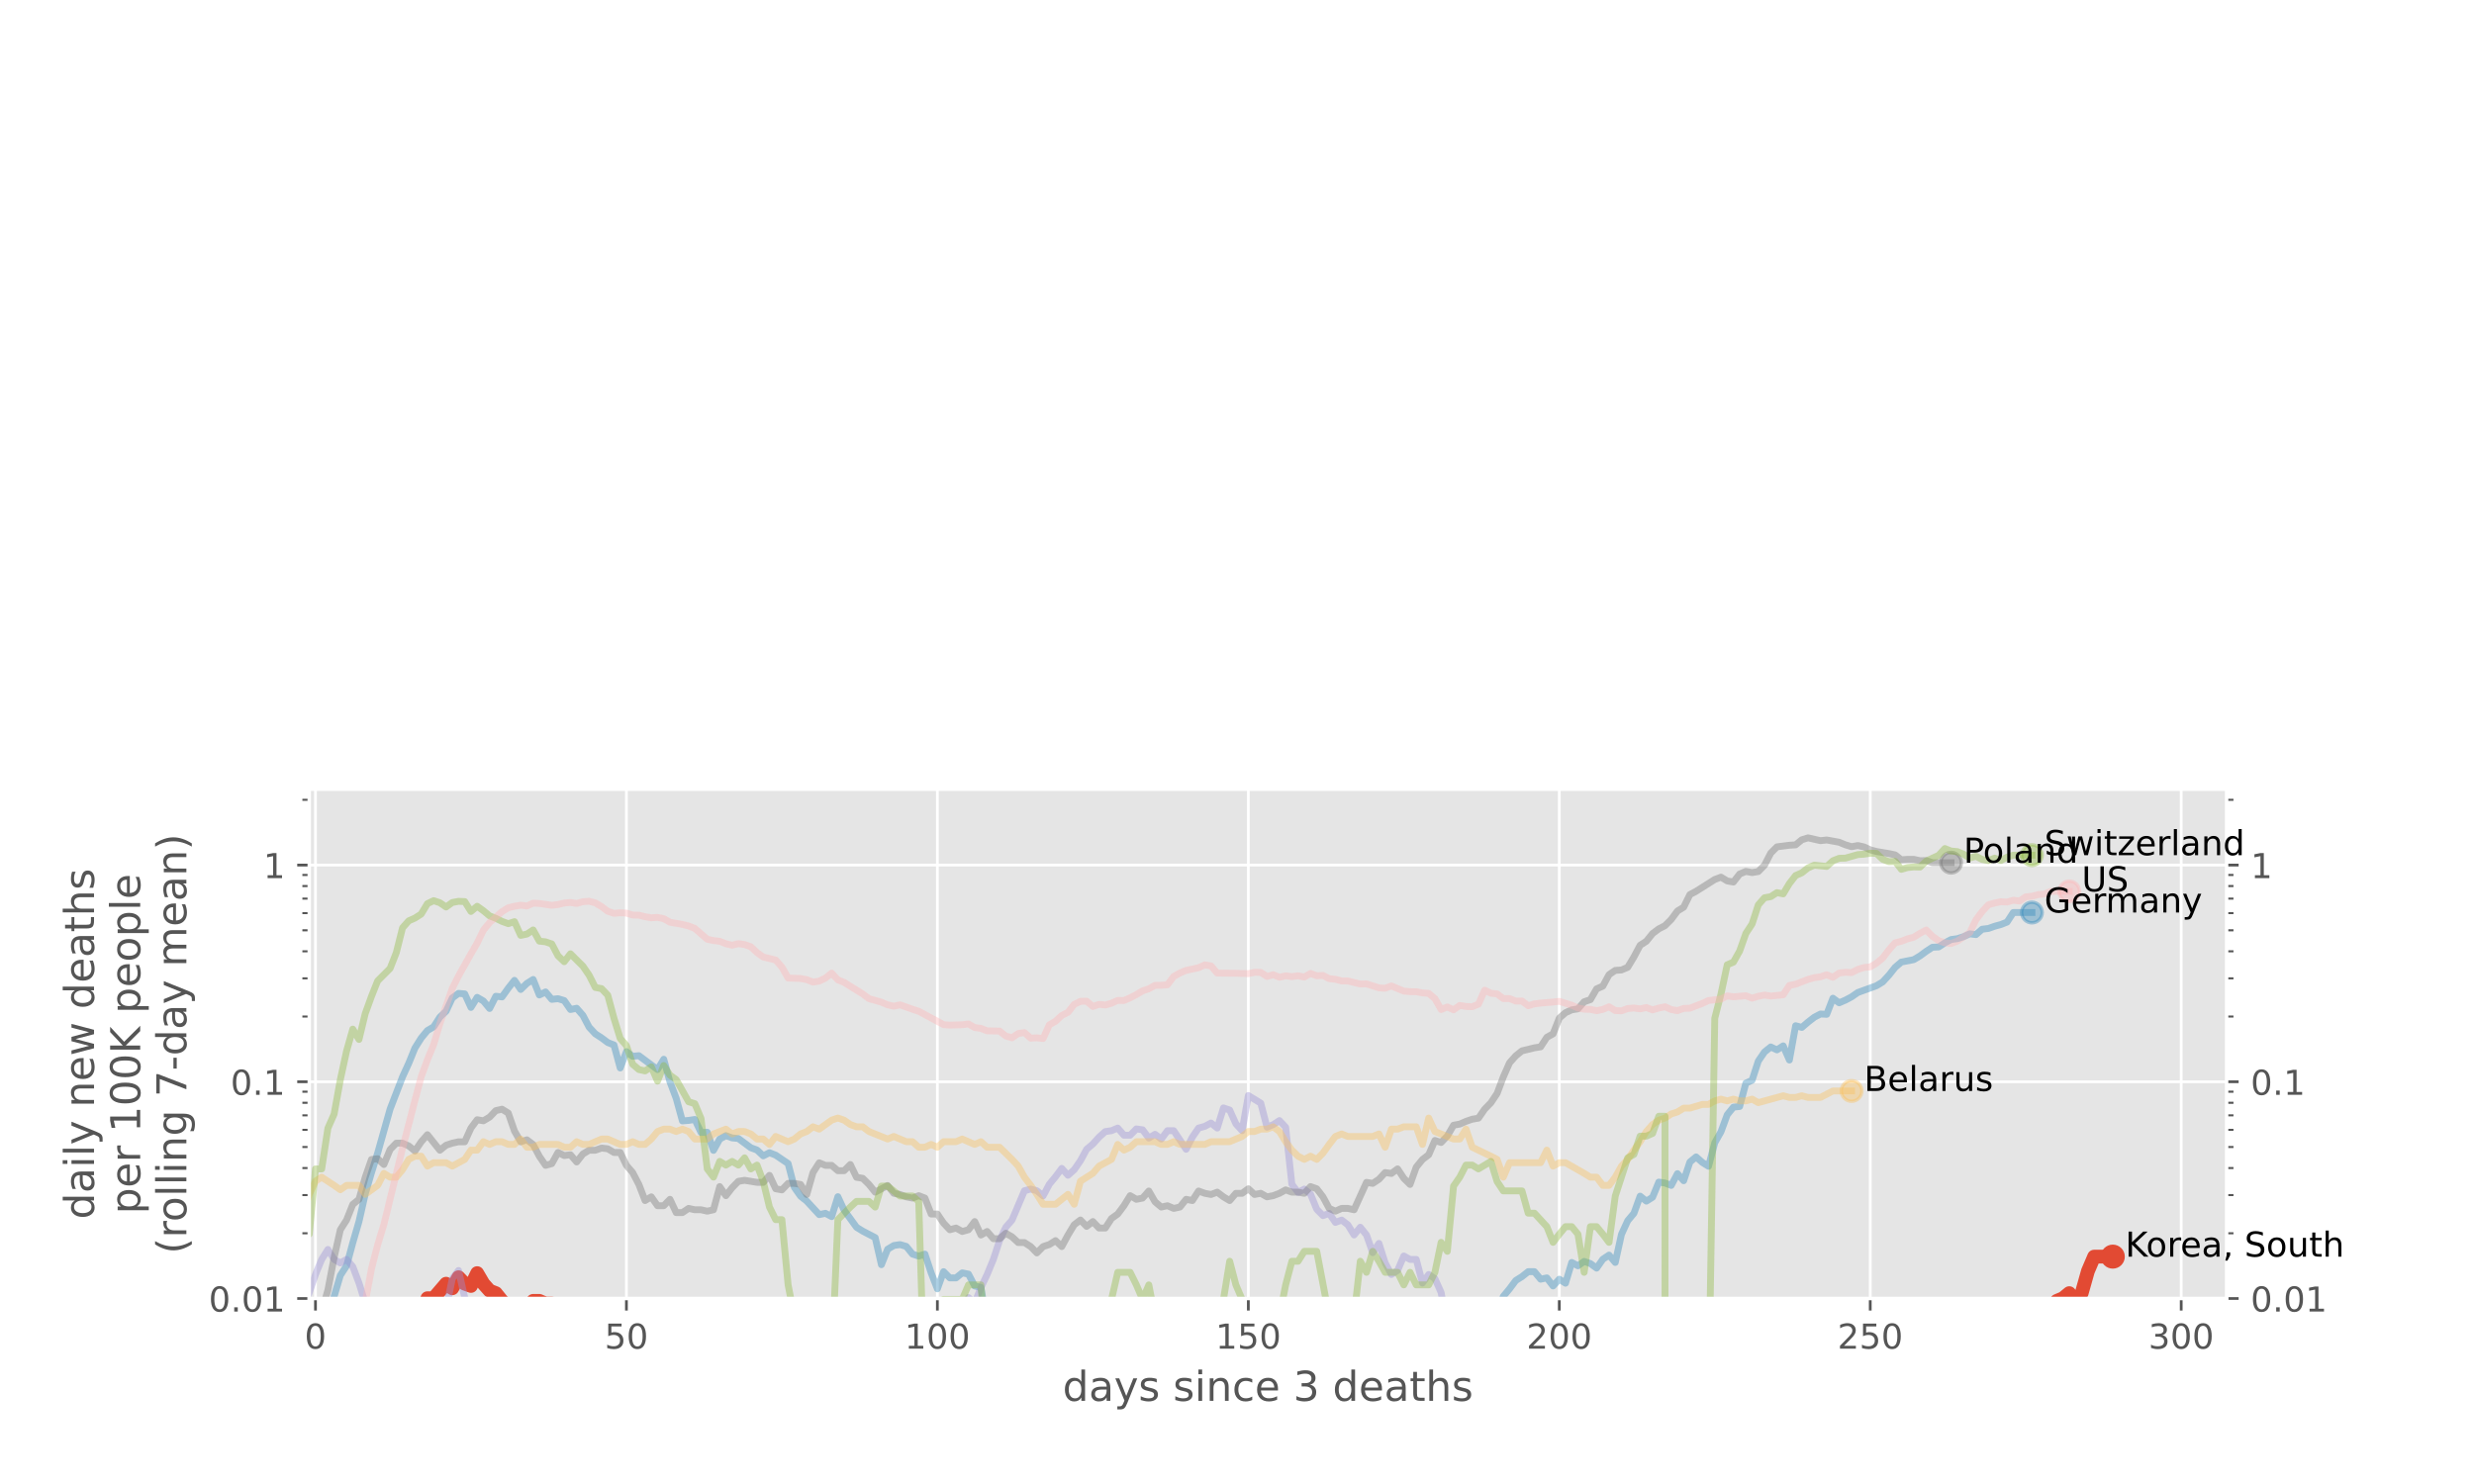 <?xml version="1.0" encoding="utf-8" standalone="no"?>
<!DOCTYPE svg PUBLIC "-//W3C//DTD SVG 1.1//EN"
  "http://www.w3.org/Graphics/SVG/1.1/DTD/svg11.dtd">
<!-- Created with matplotlib (https://matplotlib.org/) -->
<svg height="432pt" version="1.1" viewBox="0 0 720 432" width="720pt" xmlns="http://www.w3.org/2000/svg" xmlns:xlink="http://www.w3.org/1999/xlink">
 <defs>
  <style type="text/css">
*{stroke-linecap:butt;stroke-linejoin:round;}
  </style>
 </defs>
 <g id="figure_1">
  <g id="patch_1">
   <path d="M 0 432 
L 720 432 
L 720 0 
L 0 0 
z
" style="fill:#ffffff;"/>
  </g>
  <g id="axes_1">
   <g id="patch_2">
    <path d="M 90 378 
L 648 378 
L 648 229.745 
L 90 229.745 
z
" style="fill:#e5e5e5;"/>
   </g>
   <g id="matplotlib.axis_1">
    <g id="xtick_1">
     <g id="line2d_1">
      <path clip-path="url(#p8dc49f2631)" d="M 91.81 378 
L 91.81 229.745 
" style="fill:none;stroke:#ffffff;stroke-linecap:square;stroke-width:0.8;"/>
     </g>
     <g id="line2d_2">
      <defs>
       <path d="M 0 0 
L 0 3.5 
" id="mf38a40f3d4" style="stroke:#555555;stroke-width:0.8;"/>
      </defs>
      <g>
       <use style="fill:#555555;stroke:#555555;stroke-width:0.8;" x="91.81" xlink:href="#mf38a40f3d4" y="378"/>
      </g>
     </g>
     <g id="text_1">
      <!-- 0 -->
      <defs>
       <path d="M 31.781 66.406 
Q 24.172 66.406 20.328 58.906 
Q 16.5 51.422 16.5 36.375 
Q 16.5 21.391 20.328 13.891 
Q 24.172 6.391 31.781 6.391 
Q 39.453 6.391 43.281 13.891 
Q 47.125 21.391 47.125 36.375 
Q 47.125 51.422 43.281 58.906 
Q 39.453 66.406 31.781 66.406 
z
M 31.781 74.219 
Q 44.047 74.219 50.516 64.516 
Q 56.984 54.828 56.984 36.375 
Q 56.984 17.969 50.516 8.266 
Q 44.047 -1.422 31.781 -1.422 
Q 19.531 -1.422 13.062 8.266 
Q 6.594 17.969 6.594 36.375 
Q 6.594 54.828 13.062 64.516 
Q 19.531 74.219 31.781 74.219 
z
" id="DejaVuSans-48"/>
      </defs>
      <g style="fill:#555555;" transform="translate(88.629 392.598)scale(0.1 -0.1)">
       <use xlink:href="#DejaVuSans-48"/>
      </g>
     </g>
    </g>
    <g id="xtick_2">
     <g id="line2d_3">
      <path clip-path="url(#p8dc49f2631)" d="M 182.306 378 
L 182.306 229.745 
" style="fill:none;stroke:#ffffff;stroke-linecap:square;stroke-width:0.8;"/>
     </g>
     <g id="line2d_4">
      <g>
       <use style="fill:#555555;stroke:#555555;stroke-width:0.8;" x="182.306" xlink:href="#mf38a40f3d4" y="378"/>
      </g>
     </g>
     <g id="text_2">
      <!-- 50 -->
      <defs>
       <path d="M 10.797 72.906 
L 49.516 72.906 
L 49.516 64.594 
L 19.828 64.594 
L 19.828 46.734 
Q 21.969 47.469 24.109 47.828 
Q 26.266 48.188 28.422 48.188 
Q 40.625 48.188 47.75 41.5 
Q 54.891 34.812 54.891 23.391 
Q 54.891 11.625 47.562 5.094 
Q 40.234 -1.422 26.906 -1.422 
Q 22.312 -1.422 17.547 -0.641 
Q 12.797 0.141 7.719 1.703 
L 7.719 11.625 
Q 12.109 9.234 16.797 8.062 
Q 21.484 6.891 26.703 6.891 
Q 35.156 6.891 40.078 11.328 
Q 45.016 15.766 45.016 23.391 
Q 45.016 31 40.078 35.438 
Q 35.156 39.891 26.703 39.891 
Q 22.75 39.891 18.812 39.016 
Q 14.891 38.141 10.797 36.281 
z
" id="DejaVuSans-53"/>
      </defs>
      <g style="fill:#555555;" transform="translate(175.944 392.598)scale(0.1 -0.1)">
       <use xlink:href="#DejaVuSans-53"/>
       <use x="63.623" xlink:href="#DejaVuSans-48"/>
      </g>
     </g>
    </g>
    <g id="xtick_3">
     <g id="line2d_5">
      <path clip-path="url(#p8dc49f2631)" d="M 272.802 378 
L 272.802 229.745 
" style="fill:none;stroke:#ffffff;stroke-linecap:square;stroke-width:0.8;"/>
     </g>
     <g id="line2d_6">
      <g>
       <use style="fill:#555555;stroke:#555555;stroke-width:0.8;" x="272.802" xlink:href="#mf38a40f3d4" y="378"/>
      </g>
     </g>
     <g id="text_3">
      <!-- 100 -->
      <defs>
       <path d="M 12.406 8.297 
L 28.516 8.297 
L 28.516 63.922 
L 10.984 60.406 
L 10.984 69.391 
L 28.422 72.906 
L 38.281 72.906 
L 38.281 8.297 
L 54.391 8.297 
L 54.391 0 
L 12.406 0 
z
" id="DejaVuSans-49"/>
      </defs>
      <g style="fill:#555555;" transform="translate(263.259 392.598)scale(0.1 -0.1)">
       <use xlink:href="#DejaVuSans-49"/>
       <use x="63.623" xlink:href="#DejaVuSans-48"/>
       <use x="127.246" xlink:href="#DejaVuSans-48"/>
      </g>
     </g>
    </g>
    <g id="xtick_4">
     <g id="line2d_7">
      <path clip-path="url(#p8dc49f2631)" d="M 363.299 378 
L 363.299 229.745 
" style="fill:none;stroke:#ffffff;stroke-linecap:square;stroke-width:0.8;"/>
     </g>
     <g id="line2d_8">
      <g>
       <use style="fill:#555555;stroke:#555555;stroke-width:0.8;" x="363.299" xlink:href="#mf38a40f3d4" y="378"/>
      </g>
     </g>
     <g id="text_4">
      <!-- 150 -->
      <g style="fill:#555555;" transform="translate(353.755 392.598)scale(0.1 -0.1)">
       <use xlink:href="#DejaVuSans-49"/>
       <use x="63.623" xlink:href="#DejaVuSans-53"/>
       <use x="127.246" xlink:href="#DejaVuSans-48"/>
      </g>
     </g>
    </g>
    <g id="xtick_5">
     <g id="line2d_9">
      <path clip-path="url(#p8dc49f2631)" d="M 453.795 378 
L 453.795 229.745 
" style="fill:none;stroke:#ffffff;stroke-linecap:square;stroke-width:0.8;"/>
     </g>
     <g id="line2d_10">
      <g>
       <use style="fill:#555555;stroke:#555555;stroke-width:0.8;" x="453.795" xlink:href="#mf38a40f3d4" y="378"/>
      </g>
     </g>
     <g id="text_5">
      <!-- 200 -->
      <defs>
       <path d="M 19.188 8.297 
L 53.609 8.297 
L 53.609 0 
L 7.328 0 
L 7.328 8.297 
Q 12.938 14.109 22.625 23.891 
Q 32.328 33.688 34.812 36.531 
Q 39.547 41.844 41.422 45.531 
Q 43.312 49.219 43.312 52.781 
Q 43.312 58.594 39.234 62.25 
Q 35.156 65.922 28.609 65.922 
Q 23.969 65.922 18.812 64.312 
Q 13.672 62.703 7.812 59.422 
L 7.812 69.391 
Q 13.766 71.781 18.938 73 
Q 24.125 74.219 28.422 74.219 
Q 39.75 74.219 46.484 68.547 
Q 53.219 62.891 53.219 53.422 
Q 53.219 48.922 51.531 44.891 
Q 49.859 40.875 45.406 35.406 
Q 44.188 33.984 37.641 27.219 
Q 31.109 20.453 19.188 8.297 
z
" id="DejaVuSans-50"/>
      </defs>
      <g style="fill:#555555;" transform="translate(444.251 392.598)scale(0.1 -0.1)">
       <use xlink:href="#DejaVuSans-50"/>
       <use x="63.623" xlink:href="#DejaVuSans-48"/>
       <use x="127.246" xlink:href="#DejaVuSans-48"/>
      </g>
     </g>
    </g>
    <g id="xtick_6">
     <g id="line2d_11">
      <path clip-path="url(#p8dc49f2631)" d="M 544.291 378 
L 544.291 229.745 
" style="fill:none;stroke:#ffffff;stroke-linecap:square;stroke-width:0.8;"/>
     </g>
     <g id="line2d_12">
      <g>
       <use style="fill:#555555;stroke:#555555;stroke-width:0.8;" x="544.291" xlink:href="#mf38a40f3d4" y="378"/>
      </g>
     </g>
     <g id="text_6">
      <!-- 250 -->
      <g style="fill:#555555;" transform="translate(534.748 392.598)scale(0.1 -0.1)">
       <use xlink:href="#DejaVuSans-50"/>
       <use x="63.623" xlink:href="#DejaVuSans-53"/>
       <use x="127.246" xlink:href="#DejaVuSans-48"/>
      </g>
     </g>
    </g>
    <g id="xtick_7">
     <g id="line2d_13">
      <path clip-path="url(#p8dc49f2631)" d="M 634.788 378 
L 634.788 229.745 
" style="fill:none;stroke:#ffffff;stroke-linecap:square;stroke-width:0.8;"/>
     </g>
     <g id="line2d_14">
      <g>
       <use style="fill:#555555;stroke:#555555;stroke-width:0.8;" x="634.788" xlink:href="#mf38a40f3d4" y="378"/>
      </g>
     </g>
     <g id="text_7">
      <!-- 300 -->
      <defs>
       <path d="M 40.578 39.312 
Q 47.656 37.797 51.625 33 
Q 55.609 28.219 55.609 21.188 
Q 55.609 10.406 48.188 4.484 
Q 40.766 -1.422 27.094 -1.422 
Q 22.516 -1.422 17.656 -0.516 
Q 12.797 0.391 7.625 2.203 
L 7.625 11.719 
Q 11.719 9.328 16.594 8.109 
Q 21.484 6.891 26.812 6.891 
Q 36.078 6.891 40.938 10.547 
Q 45.797 14.203 45.797 21.188 
Q 45.797 27.641 41.281 31.266 
Q 36.766 34.906 28.719 34.906 
L 20.219 34.906 
L 20.219 43.016 
L 29.109 43.016 
Q 36.375 43.016 40.234 45.922 
Q 44.094 48.828 44.094 54.297 
Q 44.094 59.906 40.109 62.906 
Q 36.141 65.922 28.719 65.922 
Q 24.656 65.922 20.016 65.031 
Q 15.375 64.156 9.812 62.312 
L 9.812 71.094 
Q 15.438 72.656 20.344 73.438 
Q 25.25 74.219 29.594 74.219 
Q 40.828 74.219 47.359 69.109 
Q 53.906 64.016 53.906 55.328 
Q 53.906 49.266 50.438 45.094 
Q 46.969 40.922 40.578 39.312 
z
" id="DejaVuSans-51"/>
      </defs>
      <g style="fill:#555555;" transform="translate(625.244 392.598)scale(0.1 -0.1)">
       <use xlink:href="#DejaVuSans-51"/>
       <use x="63.623" xlink:href="#DejaVuSans-48"/>
       <use x="127.246" xlink:href="#DejaVuSans-48"/>
      </g>
     </g>
    </g>
    <g id="text_8">
     <!-- days since 3 deaths -->
     <defs>
      <path d="M 45.406 46.391 
L 45.406 75.984 
L 54.391 75.984 
L 54.391 0 
L 45.406 0 
L 45.406 8.203 
Q 42.578 3.328 38.25 0.953 
Q 33.938 -1.422 27.875 -1.422 
Q 17.969 -1.422 11.734 6.484 
Q 5.516 14.406 5.516 27.297 
Q 5.516 40.188 11.734 48.094 
Q 17.969 56 27.875 56 
Q 33.938 56 38.25 53.625 
Q 42.578 51.266 45.406 46.391 
z
M 14.797 27.297 
Q 14.797 17.391 18.875 11.75 
Q 22.953 6.109 30.078 6.109 
Q 37.203 6.109 41.297 11.75 
Q 45.406 17.391 45.406 27.297 
Q 45.406 37.203 41.297 42.844 
Q 37.203 48.484 30.078 48.484 
Q 22.953 48.484 18.875 42.844 
Q 14.797 37.203 14.797 27.297 
z
" id="DejaVuSans-100"/>
      <path d="M 34.281 27.484 
Q 23.391 27.484 19.188 25 
Q 14.984 22.516 14.984 16.5 
Q 14.984 11.719 18.141 8.906 
Q 21.297 6.109 26.703 6.109 
Q 34.188 6.109 38.703 11.406 
Q 43.219 16.703 43.219 25.484 
L 43.219 27.484 
z
M 52.203 31.203 
L 52.203 0 
L 43.219 0 
L 43.219 8.297 
Q 40.141 3.328 35.547 0.953 
Q 30.953 -1.422 24.312 -1.422 
Q 15.922 -1.422 10.953 3.297 
Q 6 8.016 6 15.922 
Q 6 25.141 12.172 29.828 
Q 18.359 34.516 30.609 34.516 
L 43.219 34.516 
L 43.219 35.406 
Q 43.219 41.609 39.141 45 
Q 35.062 48.391 27.688 48.391 
Q 23 48.391 18.547 47.266 
Q 14.109 46.141 10.016 43.891 
L 10.016 52.203 
Q 14.938 54.109 19.578 55.047 
Q 24.219 56 28.609 56 
Q 40.484 56 46.344 49.844 
Q 52.203 43.703 52.203 31.203 
z
" id="DejaVuSans-97"/>
      <path d="M 32.172 -5.078 
Q 28.375 -14.844 24.75 -17.812 
Q 21.141 -20.797 15.094 -20.797 
L 7.906 -20.797 
L 7.906 -13.281 
L 13.188 -13.281 
Q 16.891 -13.281 18.938 -11.516 
Q 21 -9.766 23.484 -3.219 
L 25.094 0.875 
L 2.984 54.688 
L 12.5 54.688 
L 29.594 11.922 
L 46.688 54.688 
L 56.203 54.688 
z
" id="DejaVuSans-121"/>
      <path d="M 44.281 53.078 
L 44.281 44.578 
Q 40.484 46.531 36.375 47.5 
Q 32.281 48.484 27.875 48.484 
Q 21.188 48.484 17.844 46.438 
Q 14.5 44.391 14.5 40.281 
Q 14.5 37.156 16.891 35.375 
Q 19.281 33.594 26.516 31.984 
L 29.594 31.297 
Q 39.156 29.25 43.188 25.516 
Q 47.219 21.781 47.219 15.094 
Q 47.219 7.469 41.188 3.016 
Q 35.156 -1.422 24.609 -1.422 
Q 20.219 -1.422 15.453 -0.562 
Q 10.688 0.297 5.422 2 
L 5.422 11.281 
Q 10.406 8.688 15.234 7.391 
Q 20.062 6.109 24.812 6.109 
Q 31.156 6.109 34.562 8.281 
Q 37.984 10.453 37.984 14.406 
Q 37.984 18.062 35.516 20.016 
Q 33.062 21.969 24.703 23.781 
L 21.578 24.516 
Q 13.234 26.266 9.516 29.906 
Q 5.812 33.547 5.812 39.891 
Q 5.812 47.609 11.281 51.797 
Q 16.75 56 26.812 56 
Q 31.781 56 36.172 55.266 
Q 40.578 54.547 44.281 53.078 
z
" id="DejaVuSans-115"/>
      <path id="DejaVuSans-32"/>
      <path d="M 9.422 54.688 
L 18.406 54.688 
L 18.406 0 
L 9.422 0 
z
M 9.422 75.984 
L 18.406 75.984 
L 18.406 64.594 
L 9.422 64.594 
z
" id="DejaVuSans-105"/>
      <path d="M 54.891 33.016 
L 54.891 0 
L 45.906 0 
L 45.906 32.719 
Q 45.906 40.484 42.875 44.328 
Q 39.844 48.188 33.797 48.188 
Q 26.516 48.188 22.312 43.547 
Q 18.109 38.922 18.109 30.906 
L 18.109 0 
L 9.078 0 
L 9.078 54.688 
L 18.109 54.688 
L 18.109 46.188 
Q 21.344 51.125 25.703 53.562 
Q 30.078 56 35.797 56 
Q 45.219 56 50.047 50.172 
Q 54.891 44.344 54.891 33.016 
z
" id="DejaVuSans-110"/>
      <path d="M 48.781 52.594 
L 48.781 44.188 
Q 44.969 46.297 41.141 47.344 
Q 37.312 48.391 33.406 48.391 
Q 24.656 48.391 19.812 42.844 
Q 14.984 37.312 14.984 27.297 
Q 14.984 17.281 19.812 11.734 
Q 24.656 6.203 33.406 6.203 
Q 37.312 6.203 41.141 7.25 
Q 44.969 8.297 48.781 10.406 
L 48.781 2.094 
Q 45.016 0.344 40.984 -0.531 
Q 36.969 -1.422 32.422 -1.422 
Q 20.062 -1.422 12.781 6.344 
Q 5.516 14.109 5.516 27.297 
Q 5.516 40.672 12.859 48.328 
Q 20.219 56 33.016 56 
Q 37.156 56 41.109 55.141 
Q 45.062 54.297 48.781 52.594 
z
" id="DejaVuSans-99"/>
      <path d="M 56.203 29.594 
L 56.203 25.203 
L 14.891 25.203 
Q 15.484 15.922 20.484 11.062 
Q 25.484 6.203 34.422 6.203 
Q 39.594 6.203 44.453 7.469 
Q 49.312 8.734 54.109 11.281 
L 54.109 2.781 
Q 49.266 0.734 44.188 -0.344 
Q 39.109 -1.422 33.891 -1.422 
Q 20.797 -1.422 13.156 6.188 
Q 5.516 13.812 5.516 26.812 
Q 5.516 40.234 12.766 48.109 
Q 20.016 56 32.328 56 
Q 43.359 56 49.781 48.891 
Q 56.203 41.797 56.203 29.594 
z
M 47.219 32.234 
Q 47.125 39.594 43.094 43.984 
Q 39.062 48.391 32.422 48.391 
Q 24.906 48.391 20.391 44.141 
Q 15.875 39.891 15.188 32.172 
z
" id="DejaVuSans-101"/>
      <path d="M 18.312 70.219 
L 18.312 54.688 
L 36.812 54.688 
L 36.812 47.703 
L 18.312 47.703 
L 18.312 18.016 
Q 18.312 11.328 20.141 9.422 
Q 21.969 7.516 27.594 7.516 
L 36.812 7.516 
L 36.812 0 
L 27.594 0 
Q 17.188 0 13.234 3.875 
Q 9.281 7.766 9.281 18.016 
L 9.281 47.703 
L 2.688 47.703 
L 2.688 54.688 
L 9.281 54.688 
L 9.281 70.219 
z
" id="DejaVuSans-116"/>
      <path d="M 54.891 33.016 
L 54.891 0 
L 45.906 0 
L 45.906 32.719 
Q 45.906 40.484 42.875 44.328 
Q 39.844 48.188 33.797 48.188 
Q 26.516 48.188 22.312 43.547 
Q 18.109 38.922 18.109 30.906 
L 18.109 0 
L 9.078 0 
L 9.078 75.984 
L 18.109 75.984 
L 18.109 46.188 
Q 21.344 51.125 25.703 53.562 
Q 30.078 56 35.797 56 
Q 45.219 56 50.047 50.172 
Q 54.891 44.344 54.891 33.016 
z
" id="DejaVuSans-104"/>
     </defs>
     <g style="fill:#555555;" transform="translate(309.255 407.796)scale(0.12 -0.12)">
      <use xlink:href="#DejaVuSans-100"/>
      <use x="63.477" xlink:href="#DejaVuSans-97"/>
      <use x="124.756" xlink:href="#DejaVuSans-121"/>
      <use x="183.936" xlink:href="#DejaVuSans-115"/>
      <use x="236.035" xlink:href="#DejaVuSans-32"/>
      <use x="267.822" xlink:href="#DejaVuSans-115"/>
      <use x="319.922" xlink:href="#DejaVuSans-105"/>
      <use x="347.705" xlink:href="#DejaVuSans-110"/>
      <use x="411.084" xlink:href="#DejaVuSans-99"/>
      <use x="466.064" xlink:href="#DejaVuSans-101"/>
      <use x="527.588" xlink:href="#DejaVuSans-32"/>
      <use x="559.375" xlink:href="#DejaVuSans-51"/>
      <use x="622.998" xlink:href="#DejaVuSans-32"/>
      <use x="654.785" xlink:href="#DejaVuSans-100"/>
      <use x="718.262" xlink:href="#DejaVuSans-101"/>
      <use x="779.785" xlink:href="#DejaVuSans-97"/>
      <use x="841.064" xlink:href="#DejaVuSans-116"/>
      <use x="880.273" xlink:href="#DejaVuSans-104"/>
      <use x="943.652" xlink:href="#DejaVuSans-115"/>
     </g>
    </g>
   </g>
   <g id="matplotlib.axis_2">
    <g id="ytick_1">
     <g id="line2d_15">
      <path clip-path="url(#p8dc49f2631)" d="M 90 378 
L 648 378 
" style="fill:none;stroke:#ffffff;stroke-linecap:square;stroke-width:0.8;"/>
     </g>
     <g id="line2d_16">
      <defs>
       <path d="M 0 0 
L -3.5 0 
" id="m55e2a301c4" style="stroke:#555555;stroke-width:0.8;"/>
      </defs>
      <g>
       <use style="fill:#555555;stroke:#555555;stroke-width:0.8;" x="90" xlink:href="#m55e2a301c4" y="378"/>
      </g>
     </g>
     <g id="line2d_17">
      <defs>
       <path d="M 0 0 
L 3.5 0 
" id="m44a14800a7" style="stroke:#555555;stroke-width:0.8;"/>
      </defs>
      <g>
       <use style="fill:#555555;stroke:#555555;stroke-width:0.8;" x="648" xlink:href="#m44a14800a7" y="378"/>
      </g>
     </g>
     <g id="text_9">
      <!-- 0.01 -->
      <defs>
       <path d="M 10.688 12.406 
L 21 12.406 
L 21 0 
L 10.688 0 
z
" id="DejaVuSans-46"/>
      </defs>
      <g style="fill:#555555;" transform="translate(60.734 381.799)scale(0.1 -0.1)">
       <use xlink:href="#DejaVuSans-48"/>
       <use x="63.623" xlink:href="#DejaVuSans-46"/>
       <use x="95.41" xlink:href="#DejaVuSans-48"/>
       <use x="159.033" xlink:href="#DejaVuSans-49"/>
      </g>
     </g>
     <g id="text_10">
      <!-- 0.01 -->
      <g style="fill:#555555;" transform="translate(655 381.799)scale(0.1 -0.1)">
       <use xlink:href="#DejaVuSans-48"/>
       <use x="63.623" xlink:href="#DejaVuSans-46"/>
       <use x="95.41" xlink:href="#DejaVuSans-48"/>
       <use x="159.033" xlink:href="#DejaVuSans-49"/>
      </g>
     </g>
    </g>
    <g id="ytick_2">
     <g id="line2d_18">
      <path clip-path="url(#p8dc49f2631)" d="M 90 314.911 
L 648 314.911 
" style="fill:none;stroke:#ffffff;stroke-linecap:square;stroke-width:0.8;"/>
     </g>
     <g id="line2d_19">
      <g>
       <use style="fill:#555555;stroke:#555555;stroke-width:0.8;" x="90" xlink:href="#m55e2a301c4" y="314.911"/>
      </g>
     </g>
     <g id="line2d_20">
      <g>
       <use style="fill:#555555;stroke:#555555;stroke-width:0.8;" x="648" xlink:href="#m44a14800a7" y="314.911"/>
      </g>
     </g>
     <g id="text_11">
      <!-- 0.1 -->
      <g style="fill:#555555;" transform="translate(67.097 318.71)scale(0.1 -0.1)">
       <use xlink:href="#DejaVuSans-48"/>
       <use x="63.623" xlink:href="#DejaVuSans-46"/>
       <use x="95.41" xlink:href="#DejaVuSans-49"/>
      </g>
     </g>
     <g id="text_12">
      <!-- 0.1 -->
      <g style="fill:#555555;" transform="translate(655 318.71)scale(0.1 -0.1)">
       <use xlink:href="#DejaVuSans-48"/>
       <use x="63.623" xlink:href="#DejaVuSans-46"/>
       <use x="95.41" xlink:href="#DejaVuSans-49"/>
      </g>
     </g>
    </g>
    <g id="ytick_3">
     <g id="line2d_21">
      <path clip-path="url(#p8dc49f2631)" d="M 90 251.822 
L 648 251.822 
" style="fill:none;stroke:#ffffff;stroke-linecap:square;stroke-width:0.8;"/>
     </g>
     <g id="line2d_22">
      <g>
       <use style="fill:#555555;stroke:#555555;stroke-width:0.8;" x="90" xlink:href="#m55e2a301c4" y="251.822"/>
      </g>
     </g>
     <g id="line2d_23">
      <g>
       <use style="fill:#555555;stroke:#555555;stroke-width:0.8;" x="648" xlink:href="#m44a14800a7" y="251.822"/>
      </g>
     </g>
     <g id="text_13">
      <!-- 1 -->
      <g style="fill:#555555;" transform="translate(76.638 255.621)scale(0.1 -0.1)">
       <use xlink:href="#DejaVuSans-49"/>
      </g>
     </g>
     <g id="text_14">
      <!-- 1 -->
      <g style="fill:#555555;" transform="translate(655 255.621)scale(0.1 -0.1)">
       <use xlink:href="#DejaVuSans-49"/>
      </g>
     </g>
    </g>
    <g id="ytick_4">
     <g id="line2d_24">
      <defs>
       <path d="M 0 0 
L -2 0 
" id="m40557dd790" style="stroke:#555555;stroke-width:0.6;"/>
      </defs>
      <g>
       <use style="fill:#555555;stroke:#555555;stroke-width:0.6;" x="90" xlink:href="#m40557dd790" y="359.008"/>
      </g>
     </g>
     <g id="line2d_25">
      <defs>
       <path d="M 0 0 
L 2 0 
" id="mfc46aaacbf" style="stroke:#555555;stroke-width:0.6;"/>
      </defs>
      <g>
       <use style="fill:#555555;stroke:#555555;stroke-width:0.6;" x="648" xlink:href="#mfc46aaacbf" y="359.008"/>
      </g>
     </g>
    </g>
    <g id="ytick_5">
     <g id="line2d_26">
      <g>
       <use style="fill:#555555;stroke:#555555;stroke-width:0.6;" x="90" xlink:href="#m40557dd790" y="347.899"/>
      </g>
     </g>
     <g id="line2d_27">
      <g>
       <use style="fill:#555555;stroke:#555555;stroke-width:0.6;" x="648" xlink:href="#mfc46aaacbf" y="347.899"/>
      </g>
     </g>
    </g>
    <g id="ytick_6">
     <g id="line2d_28">
      <g>
       <use style="fill:#555555;stroke:#555555;stroke-width:0.6;" x="90" xlink:href="#m40557dd790" y="340.017"/>
      </g>
     </g>
     <g id="line2d_29">
      <g>
       <use style="fill:#555555;stroke:#555555;stroke-width:0.6;" x="648" xlink:href="#mfc46aaacbf" y="340.017"/>
      </g>
     </g>
    </g>
    <g id="ytick_7">
     <g id="line2d_30">
      <g>
       <use style="fill:#555555;stroke:#555555;stroke-width:0.6;" x="90" xlink:href="#m40557dd790" y="333.903"/>
      </g>
     </g>
     <g id="line2d_31">
      <g>
       <use style="fill:#555555;stroke:#555555;stroke-width:0.6;" x="648" xlink:href="#mfc46aaacbf" y="333.903"/>
      </g>
     </g>
    </g>
    <g id="ytick_8">
     <g id="line2d_32">
      <g>
       <use style="fill:#555555;stroke:#555555;stroke-width:0.6;" x="90" xlink:href="#m40557dd790" y="328.907"/>
      </g>
     </g>
     <g id="line2d_33">
      <g>
       <use style="fill:#555555;stroke:#555555;stroke-width:0.6;" x="648" xlink:href="#mfc46aaacbf" y="328.907"/>
      </g>
     </g>
    </g>
    <g id="ytick_9">
     <g id="line2d_34">
      <g>
       <use style="fill:#555555;stroke:#555555;stroke-width:0.6;" x="90" xlink:href="#m40557dd790" y="324.684"/>
      </g>
     </g>
     <g id="line2d_35">
      <g>
       <use style="fill:#555555;stroke:#555555;stroke-width:0.6;" x="648" xlink:href="#mfc46aaacbf" y="324.684"/>
      </g>
     </g>
    </g>
    <g id="ytick_10">
     <g id="line2d_36">
      <g>
       <use style="fill:#555555;stroke:#555555;stroke-width:0.6;" x="90" xlink:href="#m40557dd790" y="321.025"/>
      </g>
     </g>
     <g id="line2d_37">
      <g>
       <use style="fill:#555555;stroke:#555555;stroke-width:0.6;" x="648" xlink:href="#mfc46aaacbf" y="321.025"/>
      </g>
     </g>
    </g>
    <g id="ytick_11">
     <g id="line2d_38">
      <g>
       <use style="fill:#555555;stroke:#555555;stroke-width:0.6;" x="90" xlink:href="#m40557dd790" y="317.798"/>
      </g>
     </g>
     <g id="line2d_39">
      <g>
       <use style="fill:#555555;stroke:#555555;stroke-width:0.6;" x="648" xlink:href="#mfc46aaacbf" y="317.798"/>
      </g>
     </g>
    </g>
    <g id="ytick_12">
     <g id="line2d_40">
      <g>
       <use style="fill:#555555;stroke:#555555;stroke-width:0.6;" x="90" xlink:href="#m40557dd790" y="295.919"/>
      </g>
     </g>
     <g id="line2d_41">
      <g>
       <use style="fill:#555555;stroke:#555555;stroke-width:0.6;" x="648" xlink:href="#mfc46aaacbf" y="295.919"/>
      </g>
     </g>
    </g>
    <g id="ytick_13">
     <g id="line2d_42">
      <g>
       <use style="fill:#555555;stroke:#555555;stroke-width:0.6;" x="90" xlink:href="#m40557dd790" y="284.81"/>
      </g>
     </g>
     <g id="line2d_43">
      <g>
       <use style="fill:#555555;stroke:#555555;stroke-width:0.6;" x="648" xlink:href="#mfc46aaacbf" y="284.81"/>
      </g>
     </g>
    </g>
    <g id="ytick_14">
     <g id="line2d_44">
      <g>
       <use style="fill:#555555;stroke:#555555;stroke-width:0.6;" x="90" xlink:href="#m40557dd790" y="276.928"/>
      </g>
     </g>
     <g id="line2d_45">
      <g>
       <use style="fill:#555555;stroke:#555555;stroke-width:0.6;" x="648" xlink:href="#mfc46aaacbf" y="276.928"/>
      </g>
     </g>
    </g>
    <g id="ytick_15">
     <g id="line2d_46">
      <g>
       <use style="fill:#555555;stroke:#555555;stroke-width:0.6;" x="90" xlink:href="#m40557dd790" y="270.814"/>
      </g>
     </g>
     <g id="line2d_47">
      <g>
       <use style="fill:#555555;stroke:#555555;stroke-width:0.6;" x="648" xlink:href="#mfc46aaacbf" y="270.814"/>
      </g>
     </g>
    </g>
    <g id="ytick_16">
     <g id="line2d_48">
      <g>
       <use style="fill:#555555;stroke:#555555;stroke-width:0.6;" x="90" xlink:href="#m40557dd790" y="265.818"/>
      </g>
     </g>
     <g id="line2d_49">
      <g>
       <use style="fill:#555555;stroke:#555555;stroke-width:0.6;" x="648" xlink:href="#mfc46aaacbf" y="265.818"/>
      </g>
     </g>
    </g>
    <g id="ytick_17">
     <g id="line2d_50">
      <g>
       <use style="fill:#555555;stroke:#555555;stroke-width:0.6;" x="90" xlink:href="#m40557dd790" y="261.595"/>
      </g>
     </g>
     <g id="line2d_51">
      <g>
       <use style="fill:#555555;stroke:#555555;stroke-width:0.6;" x="648" xlink:href="#mfc46aaacbf" y="261.595"/>
      </g>
     </g>
    </g>
    <g id="ytick_18">
     <g id="line2d_52">
      <g>
       <use style="fill:#555555;stroke:#555555;stroke-width:0.6;" x="90" xlink:href="#m40557dd790" y="257.936"/>
      </g>
     </g>
     <g id="line2d_53">
      <g>
       <use style="fill:#555555;stroke:#555555;stroke-width:0.6;" x="648" xlink:href="#mfc46aaacbf" y="257.936"/>
      </g>
     </g>
    </g>
    <g id="ytick_19">
     <g id="line2d_54">
      <g>
       <use style="fill:#555555;stroke:#555555;stroke-width:0.6;" x="90" xlink:href="#m40557dd790" y="254.709"/>
      </g>
     </g>
     <g id="line2d_55">
      <g>
       <use style="fill:#555555;stroke:#555555;stroke-width:0.6;" x="648" xlink:href="#mfc46aaacbf" y="254.709"/>
      </g>
     </g>
    </g>
    <g id="ytick_20">
     <g id="line2d_56">
      <g>
       <use style="fill:#555555;stroke:#555555;stroke-width:0.6;" x="90" xlink:href="#m40557dd790" y="232.831"/>
      </g>
     </g>
     <g id="line2d_57">
      <g>
       <use style="fill:#555555;stroke:#555555;stroke-width:0.6;" x="648" xlink:href="#mfc46aaacbf" y="232.831"/>
      </g>
     </g>
    </g>
    <g id="text_15">
     <!-- daily new deaths -->
     <defs>
      <path d="M 9.422 75.984 
L 18.406 75.984 
L 18.406 0 
L 9.422 0 
z
" id="DejaVuSans-108"/>
      <path d="M 4.203 54.688 
L 13.188 54.688 
L 24.422 12.016 
L 35.594 54.688 
L 46.188 54.688 
L 57.422 12.016 
L 68.609 54.688 
L 77.594 54.688 
L 63.281 0 
L 52.688 0 
L 40.922 44.828 
L 29.109 0 
L 18.5 0 
z
" id="DejaVuSans-119"/>
     </defs>
     <g style="fill:#555555;" transform="translate(27.364 354.917)rotate(-90)scale(0.12 -0.12)">
      <use xlink:href="#DejaVuSans-100"/>
      <use x="63.477" xlink:href="#DejaVuSans-97"/>
      <use x="124.756" xlink:href="#DejaVuSans-105"/>
      <use x="152.539" xlink:href="#DejaVuSans-108"/>
      <use x="180.322" xlink:href="#DejaVuSans-121"/>
      <use x="239.502" xlink:href="#DejaVuSans-32"/>
      <use x="271.289" xlink:href="#DejaVuSans-110"/>
      <use x="334.668" xlink:href="#DejaVuSans-101"/>
      <use x="396.191" xlink:href="#DejaVuSans-119"/>
      <use x="477.979" xlink:href="#DejaVuSans-32"/>
      <use x="509.766" xlink:href="#DejaVuSans-100"/>
      <use x="573.242" xlink:href="#DejaVuSans-101"/>
      <use x="634.766" xlink:href="#DejaVuSans-97"/>
      <use x="696.045" xlink:href="#DejaVuSans-116"/>
      <use x="735.254" xlink:href="#DejaVuSans-104"/>
      <use x="798.633" xlink:href="#DejaVuSans-115"/>
     </g>
     <!-- per 100K people -->
     <defs>
      <path d="M 18.109 8.203 
L 18.109 -20.797 
L 9.078 -20.797 
L 9.078 54.688 
L 18.109 54.688 
L 18.109 46.391 
Q 20.953 51.266 25.266 53.625 
Q 29.594 56 35.594 56 
Q 45.562 56 51.781 48.094 
Q 58.016 40.188 58.016 27.297 
Q 58.016 14.406 51.781 6.484 
Q 45.562 -1.422 35.594 -1.422 
Q 29.594 -1.422 25.266 0.953 
Q 20.953 3.328 18.109 8.203 
z
M 48.688 27.297 
Q 48.688 37.203 44.609 42.844 
Q 40.531 48.484 33.406 48.484 
Q 26.266 48.484 22.188 42.844 
Q 18.109 37.203 18.109 27.297 
Q 18.109 17.391 22.188 11.75 
Q 26.266 6.109 33.406 6.109 
Q 40.531 6.109 44.609 11.75 
Q 48.688 17.391 48.688 27.297 
z
" id="DejaVuSans-112"/>
      <path d="M 41.109 46.297 
Q 39.594 47.172 37.812 47.578 
Q 36.031 48 33.891 48 
Q 26.266 48 22.188 43.047 
Q 18.109 38.094 18.109 28.812 
L 18.109 0 
L 9.078 0 
L 9.078 54.688 
L 18.109 54.688 
L 18.109 46.188 
Q 20.953 51.172 25.484 53.578 
Q 30.031 56 36.531 56 
Q 37.453 56 38.578 55.875 
Q 39.703 55.766 41.062 55.516 
z
" id="DejaVuSans-114"/>
      <path d="M 9.812 72.906 
L 19.672 72.906 
L 19.672 42.094 
L 52.391 72.906 
L 65.094 72.906 
L 28.906 38.922 
L 67.672 0 
L 54.688 0 
L 19.672 35.109 
L 19.672 0 
L 9.812 0 
z
" id="DejaVuSans-75"/>
      <path d="M 30.609 48.391 
Q 23.391 48.391 19.188 42.75 
Q 14.984 37.109 14.984 27.297 
Q 14.984 17.484 19.156 11.844 
Q 23.344 6.203 30.609 6.203 
Q 37.797 6.203 41.984 11.859 
Q 46.188 17.531 46.188 27.297 
Q 46.188 37.016 41.984 42.703 
Q 37.797 48.391 30.609 48.391 
z
M 30.609 56 
Q 42.328 56 49.016 48.375 
Q 55.719 40.766 55.719 27.297 
Q 55.719 13.875 49.016 6.219 
Q 42.328 -1.422 30.609 -1.422 
Q 18.844 -1.422 12.172 6.219 
Q 5.516 13.875 5.516 27.297 
Q 5.516 40.766 12.172 48.375 
Q 18.844 56 30.609 56 
z
" id="DejaVuSans-111"/>
     </defs>
     <g style="fill:#555555;" transform="translate(40.801 353.381)rotate(-90)scale(0.12 -0.12)">
      <use xlink:href="#DejaVuSans-112"/>
      <use x="63.477" xlink:href="#DejaVuSans-101"/>
      <use x="125" xlink:href="#DejaVuSans-114"/>
      <use x="166.113" xlink:href="#DejaVuSans-32"/>
      <use x="197.9" xlink:href="#DejaVuSans-49"/>
      <use x="261.523" xlink:href="#DejaVuSans-48"/>
      <use x="325.146" xlink:href="#DejaVuSans-48"/>
      <use x="388.77" xlink:href="#DejaVuSans-75"/>
      <use x="454.346" xlink:href="#DejaVuSans-32"/>
      <use x="486.133" xlink:href="#DejaVuSans-112"/>
      <use x="549.609" xlink:href="#DejaVuSans-101"/>
      <use x="611.133" xlink:href="#DejaVuSans-111"/>
      <use x="672.314" xlink:href="#DejaVuSans-112"/>
      <use x="735.791" xlink:href="#DejaVuSans-108"/>
      <use x="763.574" xlink:href="#DejaVuSans-101"/>
     </g>
     <!-- (rolling 7-day mean) -->
     <defs>
      <path d="M 31 75.875 
Q 24.469 64.656 21.281 53.656 
Q 18.109 42.672 18.109 31.391 
Q 18.109 20.125 21.312 9.062 
Q 24.516 -2 31 -13.188 
L 23.188 -13.188 
Q 15.875 -1.703 12.234 9.375 
Q 8.594 20.453 8.594 31.391 
Q 8.594 42.281 12.203 53.312 
Q 15.828 64.359 23.188 75.875 
z
" id="DejaVuSans-40"/>
      <path d="M 45.406 27.984 
Q 45.406 37.75 41.375 43.109 
Q 37.359 48.484 30.078 48.484 
Q 22.859 48.484 18.828 43.109 
Q 14.797 37.75 14.797 27.984 
Q 14.797 18.266 18.828 12.891 
Q 22.859 7.516 30.078 7.516 
Q 37.359 7.516 41.375 12.891 
Q 45.406 18.266 45.406 27.984 
z
M 54.391 6.781 
Q 54.391 -7.172 48.188 -13.984 
Q 42 -20.797 29.203 -20.797 
Q 24.469 -20.797 20.266 -20.094 
Q 16.062 -19.391 12.109 -17.922 
L 12.109 -9.188 
Q 16.062 -11.328 19.922 -12.344 
Q 23.781 -13.375 27.781 -13.375 
Q 36.625 -13.375 41.016 -8.766 
Q 45.406 -4.156 45.406 5.172 
L 45.406 9.625 
Q 42.625 4.781 38.281 2.391 
Q 33.938 0 27.875 0 
Q 17.828 0 11.672 7.656 
Q 5.516 15.328 5.516 27.984 
Q 5.516 40.672 11.672 48.328 
Q 17.828 56 27.875 56 
Q 33.938 56 38.281 53.609 
Q 42.625 51.219 45.406 46.391 
L 45.406 54.688 
L 54.391 54.688 
z
" id="DejaVuSans-103"/>
      <path d="M 8.203 72.906 
L 55.078 72.906 
L 55.078 68.703 
L 28.609 0 
L 18.312 0 
L 43.219 64.594 
L 8.203 64.594 
z
" id="DejaVuSans-55"/>
      <path d="M 4.891 31.391 
L 31.203 31.391 
L 31.203 23.391 
L 4.891 23.391 
z
" id="DejaVuSans-45"/>
      <path d="M 52 44.188 
Q 55.375 50.25 60.062 53.125 
Q 64.75 56 71.094 56 
Q 79.641 56 84.281 50.016 
Q 88.922 44.047 88.922 33.016 
L 88.922 0 
L 79.891 0 
L 79.891 32.719 
Q 79.891 40.578 77.094 44.375 
Q 74.312 48.188 68.609 48.188 
Q 61.625 48.188 57.562 43.547 
Q 53.516 38.922 53.516 30.906 
L 53.516 0 
L 44.484 0 
L 44.484 32.719 
Q 44.484 40.625 41.703 44.406 
Q 38.922 48.188 33.109 48.188 
Q 26.219 48.188 22.156 43.531 
Q 18.109 38.875 18.109 30.906 
L 18.109 0 
L 9.078 0 
L 9.078 54.688 
L 18.109 54.688 
L 18.109 46.188 
Q 21.188 51.219 25.484 53.609 
Q 29.781 56 35.688 56 
Q 41.656 56 45.828 52.969 
Q 50 49.953 52 44.188 
z
" id="DejaVuSans-109"/>
      <path d="M 8.016 75.875 
L 15.828 75.875 
Q 23.141 64.359 26.781 53.312 
Q 30.422 42.281 30.422 31.391 
Q 30.422 20.453 26.781 9.375 
Q 23.141 -1.703 15.828 -13.188 
L 8.016 -13.188 
Q 14.5 -2 17.703 9.062 
Q 20.906 20.125 20.906 31.391 
Q 20.906 42.672 17.703 53.656 
Q 14.5 64.656 8.016 75.875 
z
" id="DejaVuSans-41"/>
     </defs>
     <g style="fill:#555555;" transform="translate(54.239 365.018)rotate(-90)scale(0.12 -0.12)">
      <use xlink:href="#DejaVuSans-40"/>
      <use x="39.014" xlink:href="#DejaVuSans-114"/>
      <use x="77.877" xlink:href="#DejaVuSans-111"/>
      <use x="139.059" xlink:href="#DejaVuSans-108"/>
      <use x="166.842" xlink:href="#DejaVuSans-108"/>
      <use x="194.625" xlink:href="#DejaVuSans-105"/>
      <use x="222.408" xlink:href="#DejaVuSans-110"/>
      <use x="285.787" xlink:href="#DejaVuSans-103"/>
      <use x="349.264" xlink:href="#DejaVuSans-32"/>
      <use x="381.051" xlink:href="#DejaVuSans-55"/>
      <use x="444.674" xlink:href="#DejaVuSans-45"/>
      <use x="480.758" xlink:href="#DejaVuSans-100"/>
      <use x="544.234" xlink:href="#DejaVuSans-97"/>
      <use x="605.514" xlink:href="#DejaVuSans-121"/>
      <use x="664.693" xlink:href="#DejaVuSans-32"/>
      <use x="696.48" xlink:href="#DejaVuSans-109"/>
      <use x="793.893" xlink:href="#DejaVuSans-101"/>
      <use x="855.416" xlink:href="#DejaVuSans-97"/>
      <use x="916.695" xlink:href="#DejaVuSans-110"/>
      <use x="980.074" xlink:href="#DejaVuSans-41"/>
     </g>
    </g>
   </g>
   <g id="line2d_58">
    <path clip-path="url(#p8dc49f2631)" d="M 73.35 433 
L 73.711 427.008 
L 75.521 419.125 
L 77.331 413.011 
L 79.14 408.016 
L 80.95 408.016 
L 82.76 410.4 
L 84.57 403.792 
L 86.38 410.4 
L 88.19 394.02 
L 90 396.907 
L 91.81 390.19 
L 93.62 391.408 
L 95.43 383.839 
L 97.24 384.801 
L 99.05 380.299 
L 100.86 387.906 
L 102.669 386.831 
L 104.479 387.906 
L 106.289 382.012 
L 108.099 389.024 
L 109.909 384.801 
L 111.719 387.906 
L 113.529 391.408 
L 115.339 385.797 
L 117.149 389.024 
L 118.959 387.906 
L 120.769 384.801 
L 122.579 382.91 
L 124.389 377.915 
L 126.199 377.915 
L 129.818 373.691 
L 131.628 375.028 
L 133.438 371.801 
L 135.248 373.691 
L 137.058 374.352 
L 138.868 370.61 
L 140.678 373.691 
L 142.488 375.722 
L 144.298 376.434 
L 146.108 378.687 
L 149.728 382.012 
L 151.537 384.801 
L 153.347 382.91 
L 155.157 378.687 
L 156.967 378.687 
L 158.777 379.481 
L 160.587 379.481 
L 162.397 382.012 
L 164.207 382.012 
L 166.017 382.91 
L 167.827 387.906 
L 169.637 387.906 
L 171.447 391.408 
L 175.066 394.02 
L 176.876 395.425 
L 178.686 401.902 
L 180.496 405.823 
L 182.306 410.4 
L 184.116 413.011 
L 185.926 413.011 
L 187.736 415.898 
L 189.546 419.125 
L 191.356 415.898 
L 193.166 415.898 
L 194.976 419.125 
L 196.786 413.011 
L 198.596 419.125 
L 200.405 415.898 
L 202.215 413.011 
L 204.025 415.898 
L 205.835 415.898 
L 207.645 419.125 
L 209.455 427.008 
L 211.265 427.008 
L 212.241 433 
M 221.148 433 
L 222.125 427.008 
L 223.934 427.008 
L 225.744 422.784 
L 227.849 433 
M 239.248 433 
L 240.224 427.008 
L 242.034 427.008 
L 243.844 432.003 
L 245.654 432.003 
L 245.782 433 
M 319.732 433 
L 319.861 432.003 
L 321.67 427.008 
L 323.48 432.003 
L 325.29 427.008 
L 327.395 433 
M 334.045 433 
L 334.34 432.003 
L 336.15 427.008 
L 337.96 427.008 
L 339.77 422.784 
L 341.58 422.784 
L 343.39 419.125 
L 345.199 427.008 
L 347.305 433 
M 405.761 433 
L 406.737 427.008 
L 408.547 427.008 
L 410.357 422.784 
L 412.167 408.016 
L 413.977 403.792 
L 415.787 401.902 
L 417.596 403.792 
L 419.406 403.792 
L 421.216 400.134 
L 423.026 401.902 
L 424.836 408.016 
L 426.646 410.4 
L 428.456 408.016 
L 430.266 398.473 
L 432.076 396.907 
L 433.886 398.473 
L 435.696 395.425 
L 437.506 391.408 
L 439.316 389.024 
L 441.126 385.797 
L 442.935 386.831 
L 444.745 390.19 
L 446.555 386.831 
L 448.365 385.797 
L 450.175 390.19 
L 451.985 387.906 
L 453.795 391.408 
L 455.605 392.683 
L 459.225 392.683 
L 461.035 396.907 
L 462.845 392.683 
L 464.655 396.907 
L 466.464 392.683 
L 468.274 395.425 
L 470.084 387.906 
L 471.894 391.408 
L 473.704 392.683 
L 475.514 392.683 
L 477.324 394.02 
L 479.134 400.134 
L 480.944 401.902 
L 482.754 408.016 
L 486.374 408.016 
L 488.184 413.011 
L 489.994 410.4 
L 491.803 410.4 
L 493.613 408.016 
L 495.423 405.823 
L 497.233 408.016 
L 499.043 405.823 
L 500.853 405.823 
L 502.663 408.016 
L 504.473 410.4 
L 506.283 405.823 
L 508.093 408.016 
L 509.903 403.792 
L 513.523 403.792 
L 515.332 405.823 
L 518.952 405.823 
L 520.762 410.4 
L 522.572 415.898 
L 524.382 419.125 
L 526.192 422.784 
L 528.002 415.898 
L 529.812 410.4 
L 531.622 408.016 
L 533.432 405.823 
L 538.861 405.823 
L 540.671 408.016 
L 542.481 408.016 
L 544.291 405.823 
L 546.101 405.823 
L 547.911 408.016 
L 549.721 408.016 
L 551.531 401.902 
L 553.341 401.902 
L 555.151 403.792 
L 556.961 415.898 
L 558.771 415.898 
L 560.581 410.4 
L 562.391 405.823 
L 564.2 410.4 
L 566.01 408.016 
L 567.82 401.902 
L 571.44 398.473 
L 573.25 398.473 
L 575.06 401.902 
L 576.87 395.425 
L 580.49 398.473 
L 582.3 400.134 
L 584.11 405.823 
L 585.92 403.792 
L 587.729 394.02 
L 589.539 396.907 
L 591.349 391.408 
L 593.159 390.19 
L 594.969 386.831 
L 596.779 382.91 
L 598.589 378.687 
L 600.399 377.915 
L 602.209 376.434 
L 604.019 378.687 
L 605.829 376.434 
L 607.639 370.033 
L 609.449 365.809 
L 614.878 365.809 
L 614.878 365.809 
" style="fill:none;stroke:#e24a33;stroke-linecap:square;stroke-width:4;"/>
   </g>
   <g id="line2d_59">
    <defs>
     <path d="M 0 3 
C 0.796 3 1.559 2.684 2.121 2.121 
C 2.684 1.559 3 0.796 3 0 
C 3 -0.796 2.684 -1.559 2.121 -2.121 
C 1.559 -2.684 0.796 -3 0 -3 
C -0.796 -3 -1.559 -2.684 -2.121 -2.121 
C -2.684 -1.559 -3 -0.796 -3 0 
C -3 0.796 -2.684 1.559 -2.121 2.121 
C -1.559 2.684 -0.796 3 0 3 
z
" id="mdbadc1f373" style="stroke:#e24a33;"/>
    </defs>
    <g clip-path="url(#p8dc49f2631)">
     <use style="fill:#e24a33;stroke:#e24a33;" x="614.878" xlink:href="#mdbadc1f373" y="365.809"/>
    </g>
   </g>
   <g id="line2d_60">
    <path clip-path="url(#p8dc49f2631)" d="M 85.422 433 
L 86.38 429.355 
L 88.19 423.857 
L 90 415.359 
L 91.81 404.866 
L 93.62 401.363 
L 95.43 387.809 
L 97.24 377.376 
L 99.05 371.262 
L 100.86 368.485 
L 102.669 361.783 
L 104.479 355.566 
L 106.289 347.581 
L 108.099 341.406 
L 109.909 335.663 
L 113.529 322.847 
L 117.149 313.477 
L 118.959 309.521 
L 120.769 305.068 
L 122.579 302.191 
L 124.389 299.991 
L 126.199 298.928 
L 128.008 296.106 
L 129.818 294.375 
L 131.628 290.51 
L 133.438 289.181 
L 135.248 289.328 
L 137.058 293.271 
L 138.868 290.338 
L 140.678 291.387 
L 142.488 293.57 
L 144.298 290.016 
L 146.108 290.205 
L 147.918 287.671 
L 149.728 285.384 
L 151.537 288.037 
L 153.347 286.273 
L 155.157 285.131 
L 156.967 289.642 
L 158.777 288.764 
L 160.587 290.916 
L 162.397 290.722 
L 164.207 291.268 
L 166.017 293.872 
L 167.827 293.506 
L 169.637 295.571 
L 171.447 299.006 
L 173.257 300.956 
L 175.066 302.132 
L 176.876 303.484 
L 178.686 304.201 
L 180.496 310.898 
L 182.306 306.132 
L 184.116 307.488 
L 185.926 307.31 
L 191.356 311.345 
L 193.166 308.356 
L 194.976 314.934 
L 196.786 319.724 
L 198.596 326.302 
L 200.405 326.16 
L 202.215 325.88 
L 204.025 329.689 
L 205.835 329.609 
L 207.645 334.877 
L 209.455 331.596 
L 211.265 330.584 
L 213.075 331.255 
L 214.885 331.425 
L 218.505 334.113 
L 220.315 334.78 
L 222.125 336.472 
L 223.934 335.563 
L 225.744 336.267 
L 229.364 338.716 
L 231.174 345.65 
L 232.984 348.204 
L 234.794 349.659 
L 238.414 353.58 
L 240.224 353.199 
L 242.034 354.161 
L 243.844 348.362 
L 245.654 352.27 
L 249.273 357.266 
L 251.083 358.384 
L 254.703 360.275 
L 256.513 368.157 
L 258.323 363.655 
L 260.133 362.57 
L 261.943 362.305 
L 263.753 362.837 
L 265.563 365.075 
L 267.373 365.664 
L 269.183 365.075 
L 270.993 370.541 
L 272.802 375.183 
L 274.612 370.187 
L 276.422 372.003 
L 278.232 372.003 
L 280.042 370.541 
L 281.852 370.899 
L 283.662 374.352 
L 285.472 374.764 
L 287.282 385.258 
L 289.092 381.297 
L 290.902 379.76 
L 292.712 384.656 
L 294.522 387.148 
L 296.331 381.829 
L 298.141 381.829 
L 299.951 380.775 
L 301.761 382.371 
L 303.571 383.49 
L 305.381 381.297 
L 307.191 384.656 
L 309.001 392.938 
L 310.811 396.368 
L 314.431 406.14 
L 316.241 406.14 
L 318.051 407.477 
L 321.67 404.866 
L 323.48 403.648 
L 325.29 394.599 
L 327.1 393.756 
L 330.72 395.469 
L 336.15 392.938 
L 337.96 399.254 
L 339.77 396.368 
L 341.58 396.368 
L 343.39 397.296 
L 345.199 394.599 
L 347.009 385.874 
L 348.819 390.621 
L 350.629 383.49 
L 352.439 384.067 
L 356.059 382.925 
L 357.869 385.258 
L 359.679 392.938 
L 361.489 391.372 
L 366.919 393.756 
L 370.538 393.756 
L 372.348 391.372 
L 374.158 384.656 
L 375.968 391.372 
L 377.778 390.621 
L 379.588 388.485 
L 383.208 388.485 
L 385.018 391.372 
L 386.828 399.254 
L 388.638 402.481 
L 390.448 399.254 
L 392.258 401.363 
L 394.067 399.254 
L 395.877 400.288 
L 397.687 390.621 
L 399.497 394.599 
L 401.307 390.621 
L 403.117 396.368 
L 404.927 396.368 
L 406.737 398.258 
L 408.547 397.296 
L 410.357 407.477 
L 412.167 403.648 
L 413.977 406.14 
L 415.787 403.648 
L 419.406 401.363 
L 421.216 395.469 
L 424.836 395.469 
L 426.646 389.891 
L 428.456 391.372 
L 430.266 391.372 
L 432.076 392.938 
L 433.886 389.891 
L 435.696 382.371 
L 437.506 377.376 
L 439.316 375.183 
L 441.126 372.764 
L 442.935 371.63 
L 444.745 370.187 
L 446.555 370.187 
L 448.365 372.38 
L 450.175 372.003 
L 451.985 374.352 
L 453.795 372.38 
L 455.605 373.547 
L 457.415 367.512 
L 459.225 368.485 
L 461.035 367.195 
L 462.845 367.833 
L 464.655 369.153 
L 466.464 366.573 
L 468.274 365.368 
L 470.084 367.512 
L 471.894 359.313 
L 473.704 355.361 
L 475.514 353.199 
L 477.324 348.204 
L 479.134 349.659 
L 480.944 348.52 
L 482.754 344.115 
L 484.564 344.388 
L 486.374 345.082 
L 488.184 341.652 
L 489.994 343.712 
L 491.803 338.274 
L 493.613 336.781 
L 495.423 338.384 
L 497.233 339.507 
L 499.043 332.647 
L 500.853 329.449 
L 502.663 324.52 
L 504.473 322.291 
L 506.283 322.108 
L 508.093 315.311 
L 509.903 314.47 
L 511.713 308.876 
L 513.523 306.234 
L 515.332 304.776 
L 517.142 305.628 
L 518.952 304.455 
L 520.762 308.578 
L 522.572 298.591 
L 524.382 299.085 
L 526.192 297.53 
L 528.002 296.13 
L 529.812 295.181 
L 531.622 295.273 
L 533.432 290.587 
L 535.242 291.926 
L 537.052 291.15 
L 538.861 290.186 
L 540.671 288.927 
L 546.101 286.955 
L 547.911 285.849 
L 549.721 283.883 
L 551.531 281.602 
L 553.341 280.054 
L 556.961 279.356 
L 558.771 278.268 
L 560.581 276.939 
L 562.391 275.75 
L 564.2 275.661 
L 566.01 274.471 
L 567.82 273.506 
L 569.63 273.25 
L 571.44 272.674 
L 573.25 271.837 
L 575.06 272.07 
L 576.87 270.493 
L 578.68 270.281 
L 580.49 269.638 
L 582.3 269.142 
L 584.11 268.421 
L 585.92 265.639 
L 591.349 265.639 
L 591.349 265.639 
" style="fill:none;stroke:#348abd;stroke-linecap:square;stroke-opacity:0.4;stroke-width:2;"/>
   </g>
   <g id="line2d_61">
    <defs>
     <path d="M 0 3 
C 0.796 3 1.559 2.684 2.121 2.121 
C 2.684 1.559 3 0.796 3 0 
C 3 -0.796 2.684 -1.559 2.121 -2.121 
C 1.559 -2.684 0.796 -3 0 -3 
C -0.796 -3 -1.559 -2.684 -2.121 -2.121 
C -2.684 -1.559 -3 -0.796 -3 0 
C -3 0.796 -2.684 1.559 -2.121 2.121 
C -1.559 2.684 -0.796 3 0 3 
z
" id="m5be5d790cf" style="stroke:#348abd;stroke-opacity:0.4;"/>
    </defs>
    <g clip-path="url(#p8dc49f2631)">
     <use style="fill:#348abd;fill-opacity:0.4;stroke:#348abd;stroke-opacity:0.4;" x="591.349" xlink:href="#m5be5d790cf" y="265.639"/>
    </g>
   </g>
   <g id="line2d_62">
    <path clip-path="url(#p8dc49f2631)" d="M 56.415 433 
L 57.421 426.82 
L 59.231 426.82 
L 61.041 418.938 
L 66.471 418.938 
L 68.281 426.82 
L 69.288 433 
M 70.351 433 
L 71.901 403.605 
L 73.711 407.828 
L 75.521 403.605 
L 77.331 396.719 
L 79.14 393.832 
L 80.95 393.832 
L 82.76 388.837 
L 84.57 391.221 
L 86.38 382.723 
L 88.19 380.955 
L 90 376.246 
L 91.81 371.011 
L 93.62 366.618 
L 95.43 363.731 
L 97.24 366.618 
L 99.05 367.652 
L 100.86 366.618 
L 102.669 368.727 
L 104.479 373.504 
L 106.289 379.293 
L 108.099 386.644 
L 109.909 388.837 
L 111.719 388.837 
L 113.529 393.832 
L 115.339 403.605 
L 117.149 407.828 
L 118.959 412.824 
L 120.769 418.938 
L 122.579 388.837 
L 124.389 386.644 
L 126.199 386.644 
L 128.008 380.955 
L 129.818 380.955 
L 131.628 372.229 
L 133.438 369.845 
L 135.248 377.727 
L 137.058 384.613 
L 138.868 384.613 
L 140.678 388.837 
L 142.488 386.644 
L 144.298 399.946 
L 146.108 407.828 
L 147.918 418.938 
L 149.728 418.938 
L 151.537 426.82 
L 152.544 433 
M 172.25 433 
L 173.257 426.82 
L 175.066 426.82 
L 176.876 418.938 
L 178.686 426.82 
L 184.116 426.82 
L 185.123 433 
M 262.746 433 
L 263.753 426.82 
L 265.563 418.938 
L 266.903 433 
M 269.538 433 
L 270.993 412.824 
L 274.612 393.832 
L 276.422 391.221 
L 278.232 384.613 
L 280.042 382.723 
L 281.852 377.727 
L 283.662 379.293 
L 285.472 374.841 
L 287.282 371.011 
L 289.092 366.618 
L 290.902 361.12 
L 292.712 357.254 
L 294.522 355.172 
L 298.141 346.63 
L 299.951 346.145 
L 301.761 346.63 
L 303.571 348.138 
L 305.381 344.74 
L 307.191 342.546 
L 309.001 340.127 
L 310.811 342.128 
L 312.621 340.516 
L 314.431 337.905 
L 316.241 334.559 
L 318.051 333.028 
L 319.861 331.019 
L 321.67 329.407 
L 323.48 329.147 
L 325.29 328.382 
L 327.1 330.471 
L 328.91 330.471 
L 330.72 328.635 
L 332.53 328.89 
L 334.34 331.297 
L 336.15 330.201 
L 337.96 331.578 
L 339.77 329.147 
L 341.58 329.147 
L 345.199 334.559 
L 347.009 331.019 
L 348.819 328.382 
L 350.629 327.884 
L 352.439 326.914 
L 354.249 328.382 
L 356.059 322.521 
L 357.869 323.136 
L 359.679 327.153 
L 361.489 329.147 
L 363.299 318.913 
L 366.919 321.136 
L 368.729 328.132 
L 370.538 327.395 
L 372.348 326.208 
L 374.158 328.132 
L 375.968 344.74 
L 377.778 347.124 
L 379.588 346.145 
L 381.398 347.626 
L 383.208 352.02 
L 385.018 353.867 
L 386.828 353.238 
L 388.638 355.849 
L 390.448 355.172 
L 392.258 356.543 
L 394.067 359.508 
L 395.877 357.254 
L 397.687 359.508 
L 399.497 364.66 
L 401.307 361.963 
L 403.117 367.652 
L 404.927 371.011 
L 406.737 369.845 
L 408.547 365.622 
L 410.357 366.618 
L 412.167 366.618 
L 413.977 373.504 
L 415.787 371.011 
L 417.596 372.229 
L 419.406 376.246 
L 421.216 386.644 
L 423.026 391.221 
L 424.836 396.719 
L 426.646 403.605 
L 428.456 418.938 
L 433.886 418.938 
L 435.696 403.605 
L 441.126 403.605 
L 442.935 407.828 
L 444.745 403.605 
L 446.555 407.828 
L 447.483 433 
L 447.483 433 
" style="fill:none;stroke:#988ed5;stroke-linecap:square;stroke-opacity:0.4;stroke-width:2;"/>
   </g>
   <g id="line2d_63">
    <defs>
     <path d="M 0 3 
C 0.796 3 1.559 2.684 2.121 2.121 
C 2.684 1.559 3 0.796 3 0 
C 3 -0.796 2.684 -1.559 2.121 -2.121 
C 1.559 -2.684 0.796 -3 0 -3 
C -0.796 -3 -1.559 -2.684 -2.121 -2.121 
C -2.684 -1.559 -3 -0.796 -3 0 
C -3 0.796 -2.684 1.559 -2.121 2.121 
C -1.559 2.684 -0.796 3 0 3 
z
" id="m7deb685935" style="stroke:#988ed5;stroke-opacity:0.4;"/>
    </defs>
    <g clip-path="url(#p8dc49f2631)"/>
   </g>
   <g id="line2d_64">
    <path clip-path="url(#p8dc49f2631)" d="M 65.736 433 
L 66.471 429.8 
L 68.281 423.686 
L 70.091 423.686 
L 71.901 429.8 
L 72.636 433 
M 77.026 433 
L 77.331 429.8 
L 79.14 429.8 
L 80.95 423.686 
L 82.76 407.581 
L 84.57 402.083 
L 86.38 402.083 
L 88.19 397.506 
L 90 393.585 
L 91.81 381.873 
L 93.62 381.873 
L 95.43 375.522 
L 97.24 366.035 
L 99.05 357.986 
L 100.86 355.149 
L 102.669 350.606 
L 104.479 349.125 
L 106.289 342.724 
L 108.099 337.539 
L 109.909 337.304 
L 111.719 338.994 
L 113.529 334.629 
L 115.339 332.781 
L 117.149 332.781 
L 118.959 333.587 
L 120.769 335.057 
L 122.579 332.387 
L 124.389 330.314 
L 128.008 334.842 
L 129.818 333.383 
L 131.628 332.781 
L 133.438 332.387 
L 135.248 332.387 
L 137.058 328.388 
L 138.868 325.961 
L 140.678 326.273 
L 142.488 325.198 
L 144.298 323.308 
L 146.108 322.889 
L 147.918 324.019 
L 149.728 329.247 
L 151.537 332.387 
L 153.347 331.806 
L 155.157 333.181 
L 156.967 336.61 
L 158.777 339.244 
L 160.587 338.746 
L 162.397 335.492 
L 164.207 336.383 
L 166.017 336.157 
L 167.827 338.257 
L 169.637 335.934 
L 171.447 334.842 
L 173.257 334.842 
L 175.066 334.207 
L 176.876 334.417 
L 178.686 335.492 
L 180.496 335.492 
L 182.306 339.244 
L 184.116 341.333 
L 185.926 344.799 
L 187.736 349.488 
L 189.546 348.413 
L 191.356 350.99 
L 193.166 350.99 
L 194.976 349.125 
L 196.786 352.99 
L 198.596 352.99 
L 200.405 351.772 
L 202.215 352.172 
L 204.025 352.172 
L 205.835 352.578 
L 207.645 352.172 
L 209.455 345.421 
L 211.265 348.064 
L 213.075 345.738 
L 214.885 343.89 
L 216.695 343.594 
L 220.315 344.19 
L 222.125 344.19 
L 223.934 342.159 
L 225.744 346.058 
L 227.554 346.383 
L 229.364 344.492 
L 231.174 344.492 
L 232.984 344.799 
L 234.794 347.72 
L 236.604 341.333 
L 238.414 338.5 
L 240.224 339.244 
L 242.034 339.244 
L 243.844 340.796 
L 245.654 340.796 
L 247.464 338.994 
L 249.273 342.724 
L 251.083 343.011 
L 252.893 344.799 
L 254.703 347.043 
L 258.323 345.108 
L 260.133 347.379 
L 261.943 347.72 
L 263.753 348.413 
L 265.563 348.767 
L 267.373 348.064 
L 269.183 348.767 
L 270.993 353.409 
L 272.802 353.409 
L 274.612 356.062 
L 276.422 357.986 
L 278.232 357.492 
L 280.042 358.489 
L 281.852 357.986 
L 283.662 355.602 
L 285.472 359.523 
L 287.282 358.489 
L 289.092 360.597 
L 290.902 360.597 
L 292.712 359.001 
L 294.522 360.055 
L 296.331 361.716 
L 298.141 361.716 
L 299.951 362.882 
L 301.761 364.73 
L 303.571 362.882 
L 305.381 362.293 
L 307.191 361.151 
L 309.001 362.882 
L 310.811 359.523 
L 312.621 356.531 
L 314.431 355.149 
L 316.241 357.007 
L 318.051 355.602 
L 319.861 357.492 
L 321.67 357.492 
L 323.48 354.703 
L 325.29 353.409 
L 327.1 350.99 
L 328.91 348.064 
L 330.72 349.125 
L 332.53 348.767 
L 334.34 346.711 
L 336.15 349.856 
L 337.96 351.378 
L 339.77 350.99 
L 341.58 351.772 
L 343.39 351.378 
L 345.199 349.125 
L 347.009 349.488 
L 348.819 346.711 
L 350.629 347.379 
L 352.439 347.72 
L 354.249 347.043 
L 356.059 348.413 
L 357.869 349.488 
L 359.679 347.379 
L 361.489 347.379 
L 363.299 346.058 
L 365.109 347.72 
L 366.919 347.379 
L 368.729 348.413 
L 370.538 348.064 
L 372.348 347.379 
L 374.158 346.383 
L 375.968 347.043 
L 377.778 347.043 
L 379.588 347.379 
L 381.398 345.421 
L 383.208 346.058 
L 385.018 348.413 
L 386.828 351.772 
L 388.638 352.578 
L 390.448 351.772 
L 392.258 351.772 
L 394.067 352.172 
L 397.687 344.19 
L 399.497 344.492 
L 401.307 343.301 
L 403.117 341.333 
L 404.927 341.606 
L 406.737 340.269 
L 408.547 343.011 
L 410.357 344.799 
L 412.167 339.752 
L 413.977 337.539 
L 415.787 336.157 
L 417.596 331.998 
L 419.406 332.583 
L 421.216 330.679 
L 423.026 327.555 
L 424.836 327.228 
L 426.646 326.43 
L 428.456 325.807 
L 430.266 325.501 
L 432.076 322.889 
L 433.886 321.017 
L 435.696 318.312 
L 437.506 313.493 
L 439.316 309.396 
L 441.126 307.359 
L 442.935 305.907 
L 446.555 305.028 
L 448.365 304.741 
L 450.175 301.961 
L 451.985 300.949 
L 453.795 296.381 
L 455.605 294.797 
L 457.415 293.966 
L 459.225 293.679 
L 461.035 291.614 
L 462.845 291.003 
L 464.655 287.862 
L 466.464 287.065 
L 468.274 283.721 
L 470.084 282.49 
L 471.894 282.364 
L 473.704 281.587 
L 475.514 278.572 
L 477.324 275.168 
L 479.134 274.005 
L 480.944 271.753 
L 482.754 270.396 
L 484.564 269.455 
L 486.374 267.646 
L 488.184 265.197 
L 489.994 264.091 
L 491.803 260.416 
L 493.613 259.457 
L 499.043 256.019 
L 500.853 255.341 
L 502.663 256.444 
L 504.473 256.765 
L 506.283 254.427 
L 508.093 253.675 
L 509.903 254.009 
L 511.713 253.709 
L 513.523 251.856 
L 515.332 248.343 
L 517.142 246.519 
L 520.762 246.054 
L 522.572 245.946 
L 524.382 244.46 
L 526.192 243.904 
L 529.812 244.722 
L 531.622 244.523 
L 535.242 245.18 
L 537.052 245.929 
L 538.861 246.477 
L 540.671 246.138 
L 542.481 246.545 
L 544.291 247.385 
L 546.101 247.873 
L 549.721 248.48 
L 551.531 248.858 
L 553.341 250.286 
L 555.151 250.16 
L 556.961 250.16 
L 558.771 250.552 
L 560.581 250.512 
L 562.391 251.13 
L 567.82 251.13 
L 567.82 251.13 
" style="fill:none;stroke:#777777;stroke-linecap:square;stroke-opacity:0.4;stroke-width:2;"/>
   </g>
   <g id="line2d_65">
    <defs>
     <path d="M 0 3 
C 0.796 3 1.559 2.684 2.121 2.121 
C 2.684 1.559 3 0.796 3 0 
C 3 -0.796 2.684 -1.559 2.121 -2.121 
C 1.559 -2.684 0.796 -3 0 -3 
C -0.796 -3 -1.559 -2.684 -2.121 -2.121 
C -2.684 -1.559 -3 -0.796 -3 0 
C -3 0.796 -2.684 1.559 -2.121 2.121 
C -1.559 2.684 -0.796 3 0 3 
z
" id="m168229079c" style="stroke:#777777;stroke-opacity:0.4;"/>
    </defs>
    <g clip-path="url(#p8dc49f2631)">
     <use style="fill:#777777;fill-opacity:0.4;stroke:#777777;stroke-opacity:0.4;" x="567.82" xlink:href="#m168229079c" y="251.13"/>
    </g>
   </g>
   <g id="line2d_66">
    <path clip-path="url(#p8dc49f2631)" d="M 64.661 433 
L 64.661 429.764 
L 68.281 391.781 
L 70.091 391.781 
L 71.901 385.667 
L 75.521 359.487 
L 77.331 361.68 
L 79.14 364.064 
L 80.95 361.68 
L 82.76 355.566 
L 84.57 350.571 
L 86.38 350.571 
L 88.19 353.798 
L 90 347.684 
L 91.81 343.854 
L 93.62 342.688 
L 97.24 345.072 
L 99.05 346.347 
L 100.86 345.072 
L 104.479 345.072 
L 106.289 347.684 
L 109.909 345.072 
L 111.719 341.57 
L 113.529 342.688 
L 115.339 342.688 
L 117.149 340.495 
L 118.959 337.503 
L 120.769 336.574 
L 122.579 336.574 
L 124.389 339.461 
L 126.199 338.465 
L 129.818 338.465 
L 131.628 339.461 
L 135.248 337.503 
L 137.058 334.806 
L 138.868 334.806 
L 140.678 332.351 
L 142.488 333.145 
L 144.298 332.351 
L 146.108 332.351 
L 147.918 333.145 
L 149.728 333.145 
L 151.537 331.579 
L 153.347 333.963 
L 155.157 333.963 
L 156.967 333.145 
L 162.397 333.145 
L 164.207 333.963 
L 166.017 333.963 
L 167.827 332.351 
L 169.637 333.145 
L 171.447 333.145 
L 175.066 331.579 
L 176.876 331.579 
L 180.496 333.145 
L 182.306 333.145 
L 184.116 332.351 
L 185.926 333.145 
L 187.736 333.145 
L 189.546 331.579 
L 191.356 329.386 
L 193.166 328.692 
L 194.976 328.692 
L 196.786 329.386 
L 198.596 328.692 
L 200.405 329.386 
L 202.215 331.579 
L 205.835 331.579 
L 207.645 330.098 
L 211.265 328.692 
L 213.075 330.098 
L 214.885 329.386 
L 216.695 329.386 
L 218.505 330.098 
L 220.315 331.579 
L 222.125 331.579 
L 223.934 333.145 
L 225.744 330.828 
L 229.364 332.351 
L 231.174 331.579 
L 232.984 330.098 
L 234.794 329.386 
L 236.604 328.016 
L 238.414 328.692 
L 242.034 326.081 
L 243.844 325.465 
L 245.654 326.081 
L 247.464 327.355 
L 249.273 328.016 
L 251.083 328.016 
L 252.893 329.386 
L 258.323 331.579 
L 260.133 330.828 
L 263.753 332.351 
L 265.563 332.351 
L 267.373 333.963 
L 269.183 333.963 
L 270.993 333.145 
L 272.802 333.963 
L 274.612 332.351 
L 278.232 332.351 
L 280.042 331.579 
L 283.662 333.145 
L 285.472 332.351 
L 287.282 333.963 
L 290.902 333.963 
L 294.522 337.503 
L 296.331 339.461 
L 298.141 342.688 
L 299.951 345.072 
L 301.761 347.684 
L 303.571 350.571 
L 307.191 350.571 
L 310.811 347.684 
L 312.621 350.571 
L 314.431 343.854 
L 318.051 341.57 
L 319.861 339.461 
L 323.48 337.503 
L 325.29 333.145 
L 327.1 334.806 
L 328.91 333.963 
L 330.72 332.351 
L 336.15 332.351 
L 337.96 333.145 
L 339.77 333.145 
L 341.58 332.351 
L 343.39 333.145 
L 350.629 333.145 
L 352.439 332.351 
L 357.869 332.351 
L 361.489 330.828 
L 363.299 329.386 
L 365.109 329.386 
L 366.919 328.692 
L 368.729 328.692 
L 370.538 328.016 
L 372.348 329.386 
L 374.158 332.351 
L 375.968 334.806 
L 377.778 336.574 
L 379.588 337.503 
L 381.398 336.574 
L 383.208 337.503 
L 385.018 335.676 
L 386.828 333.145 
L 388.638 330.828 
L 390.448 330.098 
L 392.258 330.828 
L 399.497 330.828 
L 401.307 330.098 
L 403.117 333.963 
L 404.927 328.692 
L 406.737 328.692 
L 408.547 328.016 
L 412.167 328.016 
L 413.977 333.145 
L 415.787 325.465 
L 417.596 329.386 
L 423.026 331.579 
L 424.836 331.579 
L 426.646 328.692 
L 428.456 333.963 
L 433.886 336.574 
L 435.696 337.503 
L 437.506 342.688 
L 439.316 338.465 
L 448.365 338.465 
L 450.175 334.806 
L 451.985 339.461 
L 453.795 338.465 
L 455.605 338.465 
L 461.035 341.57 
L 462.845 342.688 
L 464.655 342.688 
L 466.464 345.072 
L 468.274 345.072 
L 470.084 342.688 
L 471.894 339.461 
L 473.704 337.503 
L 475.514 334.806 
L 477.324 332.351 
L 479.134 329.386 
L 480.944 327.355 
L 482.754 326.081 
L 484.564 325.465 
L 486.374 324.274 
L 488.184 323.697 
L 489.994 322.578 
L 491.803 322.578 
L 495.423 321.504 
L 497.233 321.504 
L 499.043 320.47 
L 500.853 319.967 
L 502.663 320.47 
L 504.473 319.967 
L 506.283 320.47 
L 508.093 320.47 
L 509.903 319.967 
L 511.713 320.982 
L 518.952 318.988 
L 520.762 319.473 
L 522.572 319.473 
L 524.382 318.988 
L 526.192 319.473 
L 529.812 319.473 
L 533.432 317.583 
L 538.861 317.583 
L 538.861 317.583 
" style="fill:none;stroke:#fbc15e;stroke-linecap:square;stroke-opacity:0.4;stroke-width:2;"/>
   </g>
   <g id="line2d_67">
    <defs>
     <path d="M 0 3 
C 0.796 3 1.559 2.684 2.121 2.121 
C 2.684 1.559 3 0.796 3 0 
C 3 -0.796 2.684 -1.559 2.121 -2.121 
C 1.559 -2.684 0.796 -3 0 -3 
C -0.796 -3 -1.559 -2.684 -2.121 -2.121 
C -2.684 -1.559 -3 -0.796 -3 0 
C -3 0.796 -2.684 1.559 -2.121 2.121 
C -1.559 2.684 -0.796 3 0 3 
z
" id="m80747ad933" style="stroke:#fbc15e;stroke-opacity:0.4;"/>
    </defs>
    <g clip-path="url(#p8dc49f2631)">
     <use style="fill:#fbc15e;fill-opacity:0.4;stroke:#fbc15e;stroke-opacity:0.4;" x="538.861" xlink:href="#m80747ad933" y="317.583"/>
    </g>
   </g>
   <g id="line2d_68">
    <path clip-path="url(#p8dc49f2631)" d="M 70.091 433 
L 70.091 427.357 
L 73.711 427.357 
L 75.521 408.366 
L 77.331 408.366 
L 79.14 397.256 
L 80.95 389.374 
L 82.76 397.256 
L 84.57 364.268 
L 86.38 359.273 
L 90 359.273 
L 91.81 340.281 
L 93.62 340.281 
L 95.43 328.421 
L 97.24 324.304 
L 99.05 314.277 
L 100.86 305.957 
L 102.669 299.583 
L 104.479 302.585 
L 106.289 295.066 
L 108.099 290.07 
L 109.909 285.535 
L 113.529 281.915 
L 115.339 277.307 
L 117.149 270.092 
L 118.959 268.055 
L 120.769 267.249 
L 122.579 266.083 
L 124.389 263.06 
L 126.199 262.188 
L 128.008 262.788 
L 129.818 264.031 
L 131.628 262.721 
L 133.438 262.386 
L 135.248 262.453 
L 137.058 265.332 
L 138.868 263.82 
L 140.678 265.111 
L 142.488 266.621 
L 144.298 267.329 
L 146.108 268.219 
L 147.918 268.885 
L 149.728 268.302 
L 151.537 272.292 
L 153.347 271.913 
L 155.157 270.716 
L 156.967 273.965 
L 158.777 274.169 
L 160.587 274.789 
L 162.397 278.24 
L 164.207 279.953 
L 166.017 277.653 
L 169.637 281.245 
L 171.447 283.883 
L 173.257 287.459 
L 175.066 287.793 
L 176.876 289.707 
L 178.686 296.413 
L 180.496 302.298 
L 182.306 304.372 
L 184.116 309.802 
L 185.926 311.346 
L 187.736 311.746 
L 189.546 310.564 
L 191.356 314.723 
L 193.166 310.18 
L 194.976 312.983 
L 196.786 314.277 
L 200.405 320.725 
L 202.215 321.29 
L 204.025 325.609 
L 205.835 340.281 
L 207.645 342.665 
L 209.455 338.088 
L 211.265 339.163 
L 213.075 338.088 
L 214.885 339.163 
L 216.695 337.054 
L 218.505 340.281 
L 220.315 339.163 
L 222.125 343.94 
L 223.934 351.391 
L 225.744 355.049 
L 227.554 355.049 
L 229.364 374.041 
L 231.174 383.26 
L 232.984 389.374 
L 234.794 408.366 
L 238.414 408.366 
L 240.224 427.357 
L 242.034 397.256 
L 243.844 355.049 
L 247.464 351.391 
L 249.273 349.73 
L 252.893 349.73 
L 254.703 351.391 
L 256.513 345.277 
L 258.323 345.277 
L 261.943 348.164 
L 265.563 348.164 
L 267.373 349.73 
L 269.183 408.366 
L 272.802 408.366 
L 274.612 378.265 
L 280.042 378.265 
L 281.852 374.041 
L 285.472 374.041 
L 287.282 397.256 
L 294.522 397.256 
L 296.331 427.357 
L 299.951 427.357 
L 301.761 397.256 
L 305.381 397.256 
L 307.191 408.366 
L 309.001 408.366 
L 310.811 397.256 
L 312.621 397.256 
L 314.431 427.357 
L 316.241 427.357 
L 318.051 397.256 
L 319.861 389.374 
L 321.67 389.374 
L 323.48 378.265 
L 325.29 370.382 
L 328.91 370.382 
L 330.72 374.041 
L 332.53 378.265 
L 334.34 374.041 
L 336.15 383.26 
L 337.96 389.374 
L 341.58 389.374 
L 343.39 397.256 
L 345.199 397.256 
L 347.009 383.26 
L 354.249 383.26 
L 356.059 378.265 
L 357.869 367.155 
L 359.679 374.041 
L 361.489 378.265 
L 363.299 383.26 
L 366.919 383.26 
L 368.729 389.374 
L 370.538 408.366 
L 372.348 383.26 
L 374.158 374.041 
L 375.968 367.155 
L 377.778 367.155 
L 379.588 364.268 
L 383.208 364.268 
L 386.828 383.26 
L 388.638 389.374 
L 390.448 383.26 
L 392.258 389.374 
L 394.067 383.26 
L 395.877 367.155 
L 397.687 370.382 
L 399.497 364.268 
L 401.307 367.155 
L 403.117 370.382 
L 406.737 370.382 
L 408.547 374.041 
L 410.357 370.382 
L 412.167 374.041 
L 415.787 374.041 
L 417.596 370.382 
L 419.406 361.657 
L 421.216 364.268 
L 423.026 345.277 
L 424.836 342.665 
L 426.646 339.163 
L 428.456 339.163 
L 430.266 340.281 
L 433.886 338.088 
L 435.696 343.94 
L 437.506 346.682 
L 442.935 346.682 
L 444.745 353.159 
L 446.555 353.159 
L 450.175 357.08 
L 451.985 361.657 
L 453.795 359.273 
L 455.605 357.08 
L 457.415 357.08 
L 459.225 359.273 
L 461.035 370.382 
L 462.845 357.08 
L 464.655 357.08 
L 466.464 359.273 
L 468.274 361.657 
L 470.084 348.164 
L 473.704 337.054 
L 475.514 336.058 
L 477.324 330.738 
L 479.134 330.738 
L 480.944 329.944 
L 482.754 324.948 
L 484.564 324.948 
L 484.567 433 
M 497.233 433 
L 497.233 408.366 
L 499.043 296.413 
L 500.853 289.349 
L 502.663 280.851 
L 504.473 280.079 
L 506.283 276.852 
L 508.093 271.725 
L 509.903 268.97 
L 511.713 263.403 
L 513.523 261.342 
L 515.332 261.024 
L 517.142 259.848 
L 518.952 260.214 
L 520.762 257.192 
L 522.572 254.872 
L 524.382 254.075 
L 526.192 252.64 
L 528.002 251.859 
L 531.622 252.224 
L 533.432 250.577 
L 535.242 249.852 
L 537.052 249.81 
L 540.671 248.779 
L 542.481 248.657 
L 544.291 248.377 
L 546.101 248.417 
L 547.911 250.148 
L 549.721 250.837 
L 551.531 250.75 
L 553.341 253.063 
L 555.151 252.547 
L 556.961 252.362 
L 558.771 252.408 
L 560.581 250.663 
L 564.2 248.982 
L 566.01 247.015 
L 567.82 247.746 
L 569.63 247.902 
L 571.44 248.657 
L 573.25 249.768 
L 575.06 249.269 
L 576.87 250.19 
L 578.68 250.533 
L 580.49 249.81 
L 582.3 250.49 
L 584.11 249.517 
L 585.92 248.941 
L 591.349 248.941 
L 591.349 248.941 
" style="fill:none;stroke:#8eba42;stroke-linecap:square;stroke-opacity:0.4;stroke-width:2;"/>
   </g>
   <g id="line2d_69">
    <defs>
     <path d="M 0 3 
C 0.796 3 1.559 2.684 2.121 2.121 
C 2.684 1.559 3 0.796 3 0 
C 3 -0.796 2.684 -1.559 2.121 -2.121 
C 1.559 -2.684 0.796 -3 0 -3 
C -0.796 -3 -1.559 -2.684 -2.121 -2.121 
C -2.684 -1.559 -3 -0.796 -3 0 
C -3 0.796 -2.684 1.559 -2.121 2.121 
C -1.559 2.684 -0.796 3 0 3 
z
" id="m3c09c06e7b" style="stroke:#8eba42;stroke-opacity:0.4;"/>
    </defs>
    <g clip-path="url(#p8dc49f2631)">
     <use style="fill:#8eba42;fill-opacity:0.4;stroke:#8eba42;stroke-opacity:0.4;" x="591.349" xlink:href="#m3c09c06e7b" y="248.941"/>
    </g>
   </g>
   <g id="line2d_70">
    <path clip-path="url(#p8dc49f2631)" d="M 93.617 433 
L 93.62 432.985 
L 95.43 428.137 
L 97.24 425.325 
L 99.05 420.441 
L 100.86 408.778 
L 102.669 399.559 
L 104.479 388.19 
L 106.289 379.168 
L 108.099 369.371 
L 109.909 362.37 
L 111.719 356.471 
L 117.149 334.265 
L 120.769 320.278 
L 122.579 313.457 
L 124.389 308.503 
L 126.199 304.083 
L 128.008 298.008 
L 131.628 287.727 
L 133.438 284.121 
L 137.058 277.659 
L 138.868 274.548 
L 140.678 270.786 
L 142.488 268.571 
L 146.108 265.378 
L 147.918 264.263 
L 149.728 263.816 
L 151.537 263.51 
L 153.347 263.738 
L 155.157 262.916 
L 156.967 263.009 
L 160.587 263.539 
L 162.397 263.319 
L 164.207 262.887 
L 166.017 262.715 
L 167.827 263.014 
L 169.637 262.485 
L 171.447 262.367 
L 173.257 262.832 
L 175.066 263.917 
L 176.876 265.278 
L 178.686 265.883 
L 180.496 265.713 
L 182.306 265.812 
L 184.116 266.37 
L 185.926 266.404 
L 187.736 266.867 
L 189.546 267.171 
L 191.356 267.053 
L 193.166 267.432 
L 194.976 268.475 
L 198.596 269.097 
L 200.405 269.556 
L 202.215 270.276 
L 205.835 273.415 
L 207.645 273.799 
L 209.455 274.006 
L 211.265 274.734 
L 213.075 275.154 
L 214.885 274.696 
L 216.695 274.965 
L 218.505 275.606 
L 220.315 277.296 
L 222.125 278.593 
L 225.744 279.462 
L 227.554 281.529 
L 229.364 284.714 
L 232.984 284.849 
L 234.794 285.176 
L 236.604 285.9 
L 238.414 285.605 
L 240.224 284.722 
L 242.034 283.277 
L 243.844 285.256 
L 245.654 285.982 
L 251.083 289.356 
L 252.893 290.707 
L 256.513 291.738 
L 258.323 292.514 
L 260.133 292.91 
L 261.943 292.519 
L 265.563 293.797 
L 267.373 294.386 
L 274.612 298.285 
L 276.422 298.421 
L 280.042 298.304 
L 281.852 298.085 
L 283.662 299.113 
L 285.472 299.368 
L 287.282 300.092 
L 290.902 300.161 
L 292.712 301.584 
L 294.522 302.108 
L 296.331 300.842 
L 298.141 300.594 
L 299.951 302.212 
L 301.761 302.123 
L 303.571 302.317 
L 305.381 298.337 
L 307.191 297.293 
L 309.001 295.615 
L 310.811 294.691 
L 312.621 292.388 
L 314.431 291.499 
L 316.241 291.449 
L 318.051 292.995 
L 319.861 292.373 
L 321.67 292.561 
L 323.48 292.051 
L 325.29 291.218 
L 327.1 291.258 
L 328.91 290.463 
L 330.72 289.53 
L 332.53 288.45 
L 334.34 287.846 
L 336.15 286.843 
L 337.96 286.818 
L 339.77 286.66 
L 341.58 284.249 
L 343.39 283.247 
L 345.199 282.487 
L 348.819 281.716 
L 350.629 280.887 
L 352.439 281.187 
L 354.249 283.273 
L 359.679 283.326 
L 363.299 283.442 
L 365.109 283.042 
L 366.919 283.075 
L 368.729 284.241 
L 370.538 283.749 
L 372.348 284.471 
L 374.158 284.067 
L 375.968 284.295 
L 377.778 284.059 
L 379.588 284.424 
L 381.398 283.374 
L 383.208 284.059 
L 385.018 283.955 
L 386.828 284.881 
L 388.638 285.08 
L 390.448 285.56 
L 392.258 285.572 
L 395.877 286.449 
L 397.687 286.403 
L 401.307 287.569 
L 403.117 287.679 
L 404.927 287.019 
L 408.547 288.518 
L 410.357 288.682 
L 412.167 288.691 
L 413.977 289.035 
L 415.787 289.179 
L 417.596 290.707 
L 419.406 293.874 
L 421.216 293.135 
L 423.026 293.952 
L 424.836 292.677 
L 426.646 292.985 
L 428.456 293.07 
L 430.266 292.305 
L 432.076 288.257 
L 433.886 289.142 
L 435.696 289.337 
L 437.506 290.692 
L 439.316 290.688 
L 441.126 291.424 
L 442.935 291.404 
L 444.745 292.783 
L 446.555 292.232 
L 448.365 292.005 
L 451.985 291.702 
L 453.795 291.494 
L 457.415 292.624 
L 459.225 293.437 
L 461.035 293.786 
L 462.845 293.83 
L 464.655 294.218 
L 466.464 293.841 
L 468.274 293.081 
L 470.084 294.179 
L 471.894 294.246 
L 473.704 293.595 
L 475.514 293.431 
L 477.324 293.693 
L 479.134 293.291 
L 480.944 293.985 
L 482.754 293.453 
L 484.564 293.076 
L 486.374 293.885 
L 488.184 294.201 
L 489.994 293.556 
L 491.803 293.497 
L 495.423 292.097 
L 497.233 291.258 
L 500.853 290.84 
L 502.663 289.918 
L 504.473 290.177 
L 508.093 289.866 
L 509.903 290.57 
L 511.713 290.023 
L 513.523 289.666 
L 515.332 289.952 
L 518.952 289.6 
L 520.762 286.869 
L 522.572 286.521 
L 526.192 285.112 
L 528.002 284.604 
L 529.812 284.35 
L 531.622 283.753 
L 533.432 284.498 
L 535.242 283.254 
L 537.052 283.038 
L 538.861 283.135 
L 540.671 282.205 
L 542.481 281.656 
L 544.291 281.476 
L 546.101 280.4 
L 547.911 278.876 
L 549.721 276.518 
L 551.531 274.459 
L 553.341 274.009 
L 555.151 273.303 
L 556.961 272.818 
L 558.771 271.691 
L 560.581 270.732 
L 562.391 272.571 
L 564.2 273.828 
L 566.01 274.459 
L 567.82 274.666 
L 569.63 273.964 
L 573.25 271.508 
L 575.06 267.756 
L 576.87 265.352 
L 578.68 263.388 
L 580.49 262.884 
L 582.3 262.495 
L 584.11 262.604 
L 585.92 262.065 
L 587.729 262.296 
L 589.539 261.082 
L 591.349 260.894 
L 593.159 260.43 
L 594.969 260.252 
L 596.779 259.482 
L 602.209 259.482 
L 602.209 259.482 
" style="fill:none;stroke:#ffb5b8;stroke-linecap:square;stroke-opacity:0.4;stroke-width:2;"/>
   </g>
   <g id="line2d_71">
    <defs>
     <path d="M 0 3 
C 0.796 3 1.559 2.684 2.121 2.121 
C 2.684 1.559 3 0.796 3 0 
C 3 -0.796 2.684 -1.559 2.121 -2.121 
C 1.559 -2.684 0.796 -3 0 -3 
C -0.796 -3 -1.559 -2.684 -2.121 -2.121 
C -2.684 -1.559 -3 -0.796 -3 0 
C -3 0.796 -2.684 1.559 -2.121 2.121 
C -1.559 2.684 -0.796 3 0 3 
z
" id="mb219e3cf2b" style="stroke:#ffb5b8;stroke-opacity:0.4;"/>
    </defs>
    <g clip-path="url(#p8dc49f2631)">
     <use style="fill:#ffb5b8;fill-opacity:0.4;stroke:#ffb5b8;stroke-opacity:0.4;" x="602.209" xlink:href="#mb219e3cf2b" y="259.482"/>
    </g>
   </g>
   <g id="patch_3">
    <path d="M 90 378 
L 90 229.745 
" style="fill:none;stroke:#ffffff;stroke-linecap:square;stroke-linejoin:miter;"/>
   </g>
   <g id="patch_4">
    <path d="M 648 378 
L 648 229.745 
" style="fill:none;stroke:#ffffff;stroke-linecap:square;stroke-linejoin:miter;"/>
   </g>
   <g id="patch_5">
    <path d="M 90 378 
L 648 378 
" style="fill:none;stroke:#ffffff;stroke-linecap:square;stroke-linejoin:miter;"/>
   </g>
   <g id="patch_6">
    <path d="M 90 229.745 
L 648 229.745 
" style="fill:none;stroke:#ffffff;stroke-linecap:square;stroke-linejoin:miter;"/>
   </g>
   <g id="text_16">
    <!-- Korea, South -->
    <defs>
     <path d="M 11.719 12.406 
L 22.016 12.406 
L 22.016 4 
L 14.016 -11.625 
L 7.719 -11.625 
L 11.719 4 
z
" id="DejaVuSans-44"/>
     <path d="M 53.516 70.516 
L 53.516 60.891 
Q 47.906 63.578 42.922 64.891 
Q 37.938 66.219 33.297 66.219 
Q 25.25 66.219 20.875 63.094 
Q 16.5 59.969 16.5 54.203 
Q 16.5 49.359 19.406 46.891 
Q 22.312 44.438 30.422 42.922 
L 36.375 41.703 
Q 47.406 39.594 52.656 34.297 
Q 57.906 29 57.906 20.125 
Q 57.906 9.516 50.797 4.047 
Q 43.703 -1.422 29.984 -1.422 
Q 24.812 -1.422 18.969 -0.25 
Q 13.141 0.922 6.891 3.219 
L 6.891 13.375 
Q 12.891 10.016 18.656 8.297 
Q 24.422 6.594 29.984 6.594 
Q 38.422 6.594 43.016 9.906 
Q 47.609 13.234 47.609 19.391 
Q 47.609 24.75 44.312 27.781 
Q 41.016 30.812 33.5 32.328 
L 27.484 33.5 
Q 16.453 35.688 11.516 40.375 
Q 6.594 45.062 6.594 53.422 
Q 6.594 63.094 13.406 68.656 
Q 20.219 74.219 32.172 74.219 
Q 37.312 74.219 42.625 73.281 
Q 47.953 72.359 53.516 70.516 
z
" id="DejaVuSans-83"/>
     <path d="M 8.5 21.578 
L 8.5 54.688 
L 17.484 54.688 
L 17.484 21.922 
Q 17.484 14.156 20.5 10.266 
Q 23.531 6.391 29.594 6.391 
Q 36.859 6.391 41.078 11.031 
Q 45.312 15.672 45.312 23.688 
L 45.312 54.688 
L 54.297 54.688 
L 54.297 0 
L 45.312 0 
L 45.312 8.406 
Q 42.047 3.422 37.719 1 
Q 33.406 -1.422 27.688 -1.422 
Q 18.266 -1.422 13.375 4.438 
Q 8.5 10.297 8.5 21.578 
z
M 31.109 56 
z
" id="DejaVuSans-117"/>
    </defs>
    <g transform="translate(618.498 365.809)scale(0.1 -0.1)">
     <use xlink:href="#DejaVuSans-75"/>
     <use x="60.576" xlink:href="#DejaVuSans-111"/>
     <use x="121.758" xlink:href="#DejaVuSans-114"/>
     <use x="160.621" xlink:href="#DejaVuSans-101"/>
     <use x="222.145" xlink:href="#DejaVuSans-97"/>
     <use x="283.424" xlink:href="#DejaVuSans-44"/>
     <use x="315.211" xlink:href="#DejaVuSans-32"/>
     <use x="346.998" xlink:href="#DejaVuSans-83"/>
     <use x="410.475" xlink:href="#DejaVuSans-111"/>
     <use x="471.656" xlink:href="#DejaVuSans-117"/>
     <use x="535.035" xlink:href="#DejaVuSans-116"/>
     <use x="574.244" xlink:href="#DejaVuSans-104"/>
    </g>
   </g>
   <g id="text_17">
    <!-- Germany -->
    <defs>
     <path d="M 59.516 10.406 
L 59.516 29.984 
L 43.406 29.984 
L 43.406 38.094 
L 69.281 38.094 
L 69.281 6.781 
Q 63.578 2.734 56.688 0.656 
Q 49.812 -1.422 42 -1.422 
Q 24.906 -1.422 15.25 8.562 
Q 5.609 18.562 5.609 36.375 
Q 5.609 54.25 15.25 64.234 
Q 24.906 74.219 42 74.219 
Q 49.125 74.219 55.547 72.453 
Q 61.969 70.703 67.391 67.281 
L 67.391 56.781 
Q 61.922 61.422 55.766 63.766 
Q 49.609 66.109 42.828 66.109 
Q 29.438 66.109 22.719 58.641 
Q 16.016 51.172 16.016 36.375 
Q 16.016 21.625 22.719 14.156 
Q 29.438 6.688 42.828 6.688 
Q 48.047 6.688 52.141 7.594 
Q 56.25 8.5 59.516 10.406 
z
" id="DejaVuSans-71"/>
    </defs>
    <g transform="translate(594.969 265.639)scale(0.1 -0.1)">
     <use xlink:href="#DejaVuSans-71"/>
     <use x="77.49" xlink:href="#DejaVuSans-101"/>
     <use x="139.014" xlink:href="#DejaVuSans-114"/>
     <use x="178.377" xlink:href="#DejaVuSans-109"/>
     <use x="275.789" xlink:href="#DejaVuSans-97"/>
     <use x="337.068" xlink:href="#DejaVuSans-110"/>
     <use x="400.447" xlink:href="#DejaVuSans-121"/>
    </g>
   </g>
   <g id="text_18">
    <!-- Poland -->
    <defs>
     <path d="M 19.672 64.797 
L 19.672 37.406 
L 32.078 37.406 
Q 38.969 37.406 42.719 40.969 
Q 46.484 44.531 46.484 51.125 
Q 46.484 57.672 42.719 61.234 
Q 38.969 64.797 32.078 64.797 
z
M 9.812 72.906 
L 32.078 72.906 
Q 44.344 72.906 50.609 67.359 
Q 56.891 61.812 56.891 51.125 
Q 56.891 40.328 50.609 34.812 
Q 44.344 29.297 32.078 29.297 
L 19.672 29.297 
L 19.672 0 
L 9.812 0 
z
" id="DejaVuSans-80"/>
    </defs>
    <g transform="translate(571.44 251.13)scale(0.1 -0.1)">
     <use xlink:href="#DejaVuSans-80"/>
     <use x="56.678" xlink:href="#DejaVuSans-111"/>
     <use x="117.859" xlink:href="#DejaVuSans-108"/>
     <use x="145.643" xlink:href="#DejaVuSans-97"/>
     <use x="206.922" xlink:href="#DejaVuSans-110"/>
     <use x="270.301" xlink:href="#DejaVuSans-100"/>
    </g>
   </g>
   <g id="text_19">
    <!-- Belarus -->
    <defs>
     <path d="M 19.672 34.812 
L 19.672 8.109 
L 35.5 8.109 
Q 43.453 8.109 47.281 11.406 
Q 51.125 14.703 51.125 21.484 
Q 51.125 28.328 47.281 31.562 
Q 43.453 34.812 35.5 34.812 
z
M 19.672 64.797 
L 19.672 42.828 
L 34.281 42.828 
Q 41.5 42.828 45.031 45.531 
Q 48.578 48.25 48.578 53.812 
Q 48.578 59.328 45.031 62.062 
Q 41.5 64.797 34.281 64.797 
z
M 9.812 72.906 
L 35.016 72.906 
Q 46.297 72.906 52.391 68.219 
Q 58.5 63.531 58.5 54.891 
Q 58.5 48.188 55.375 44.234 
Q 52.25 40.281 46.188 39.312 
Q 53.469 37.75 57.5 32.781 
Q 61.531 27.828 61.531 20.406 
Q 61.531 10.641 54.891 5.312 
Q 48.25 0 35.984 0 
L 9.812 0 
z
" id="DejaVuSans-66"/>
    </defs>
    <g transform="translate(542.481 317.583)scale(0.1 -0.1)">
     <use xlink:href="#DejaVuSans-66"/>
     <use x="68.604" xlink:href="#DejaVuSans-101"/>
     <use x="130.127" xlink:href="#DejaVuSans-108"/>
     <use x="157.91" xlink:href="#DejaVuSans-97"/>
     <use x="219.189" xlink:href="#DejaVuSans-114"/>
     <use x="260.303" xlink:href="#DejaVuSans-117"/>
     <use x="323.682" xlink:href="#DejaVuSans-115"/>
    </g>
   </g>
   <g id="text_20">
    <!-- Switzerland -->
    <defs>
     <path d="M 5.516 54.688 
L 48.188 54.688 
L 48.188 46.484 
L 14.406 7.172 
L 48.188 7.172 
L 48.188 0 
L 4.297 0 
L 4.297 8.203 
L 38.094 47.516 
L 5.516 47.516 
z
" id="DejaVuSans-122"/>
    </defs>
    <g transform="translate(594.969 248.941)scale(0.1 -0.1)">
     <use xlink:href="#DejaVuSans-83"/>
     <use x="63.477" xlink:href="#DejaVuSans-119"/>
     <use x="145.264" xlink:href="#DejaVuSans-105"/>
     <use x="173.047" xlink:href="#DejaVuSans-116"/>
     <use x="212.256" xlink:href="#DejaVuSans-122"/>
     <use x="264.746" xlink:href="#DejaVuSans-101"/>
     <use x="326.27" xlink:href="#DejaVuSans-114"/>
     <use x="367.383" xlink:href="#DejaVuSans-108"/>
     <use x="395.166" xlink:href="#DejaVuSans-97"/>
     <use x="456.445" xlink:href="#DejaVuSans-110"/>
     <use x="519.824" xlink:href="#DejaVuSans-100"/>
    </g>
   </g>
   <g id="text_21">
    <!-- US -->
    <defs>
     <path d="M 8.688 72.906 
L 18.609 72.906 
L 18.609 28.609 
Q 18.609 16.891 22.844 11.734 
Q 27.094 6.594 36.625 6.594 
Q 46.094 6.594 50.344 11.734 
Q 54.594 16.891 54.594 28.609 
L 54.594 72.906 
L 64.5 72.906 
L 64.5 27.391 
Q 64.5 13.141 57.438 5.859 
Q 50.391 -1.422 36.625 -1.422 
Q 22.797 -1.422 15.734 5.859 
Q 8.688 13.141 8.688 27.391 
z
" id="DejaVuSans-85"/>
    </defs>
    <g transform="translate(605.829 259.482)scale(0.1 -0.1)">
     <use xlink:href="#DejaVuSans-85"/>
     <use x="73.193" xlink:href="#DejaVuSans-83"/>
    </g>
   </g>
  </g>
 </g>
 <defs>
  <clipPath id="p8dc49f2631">
   <rect height="148.255" width="558" x="90" y="229.745"/>
  </clipPath>
 </defs>
</svg>
